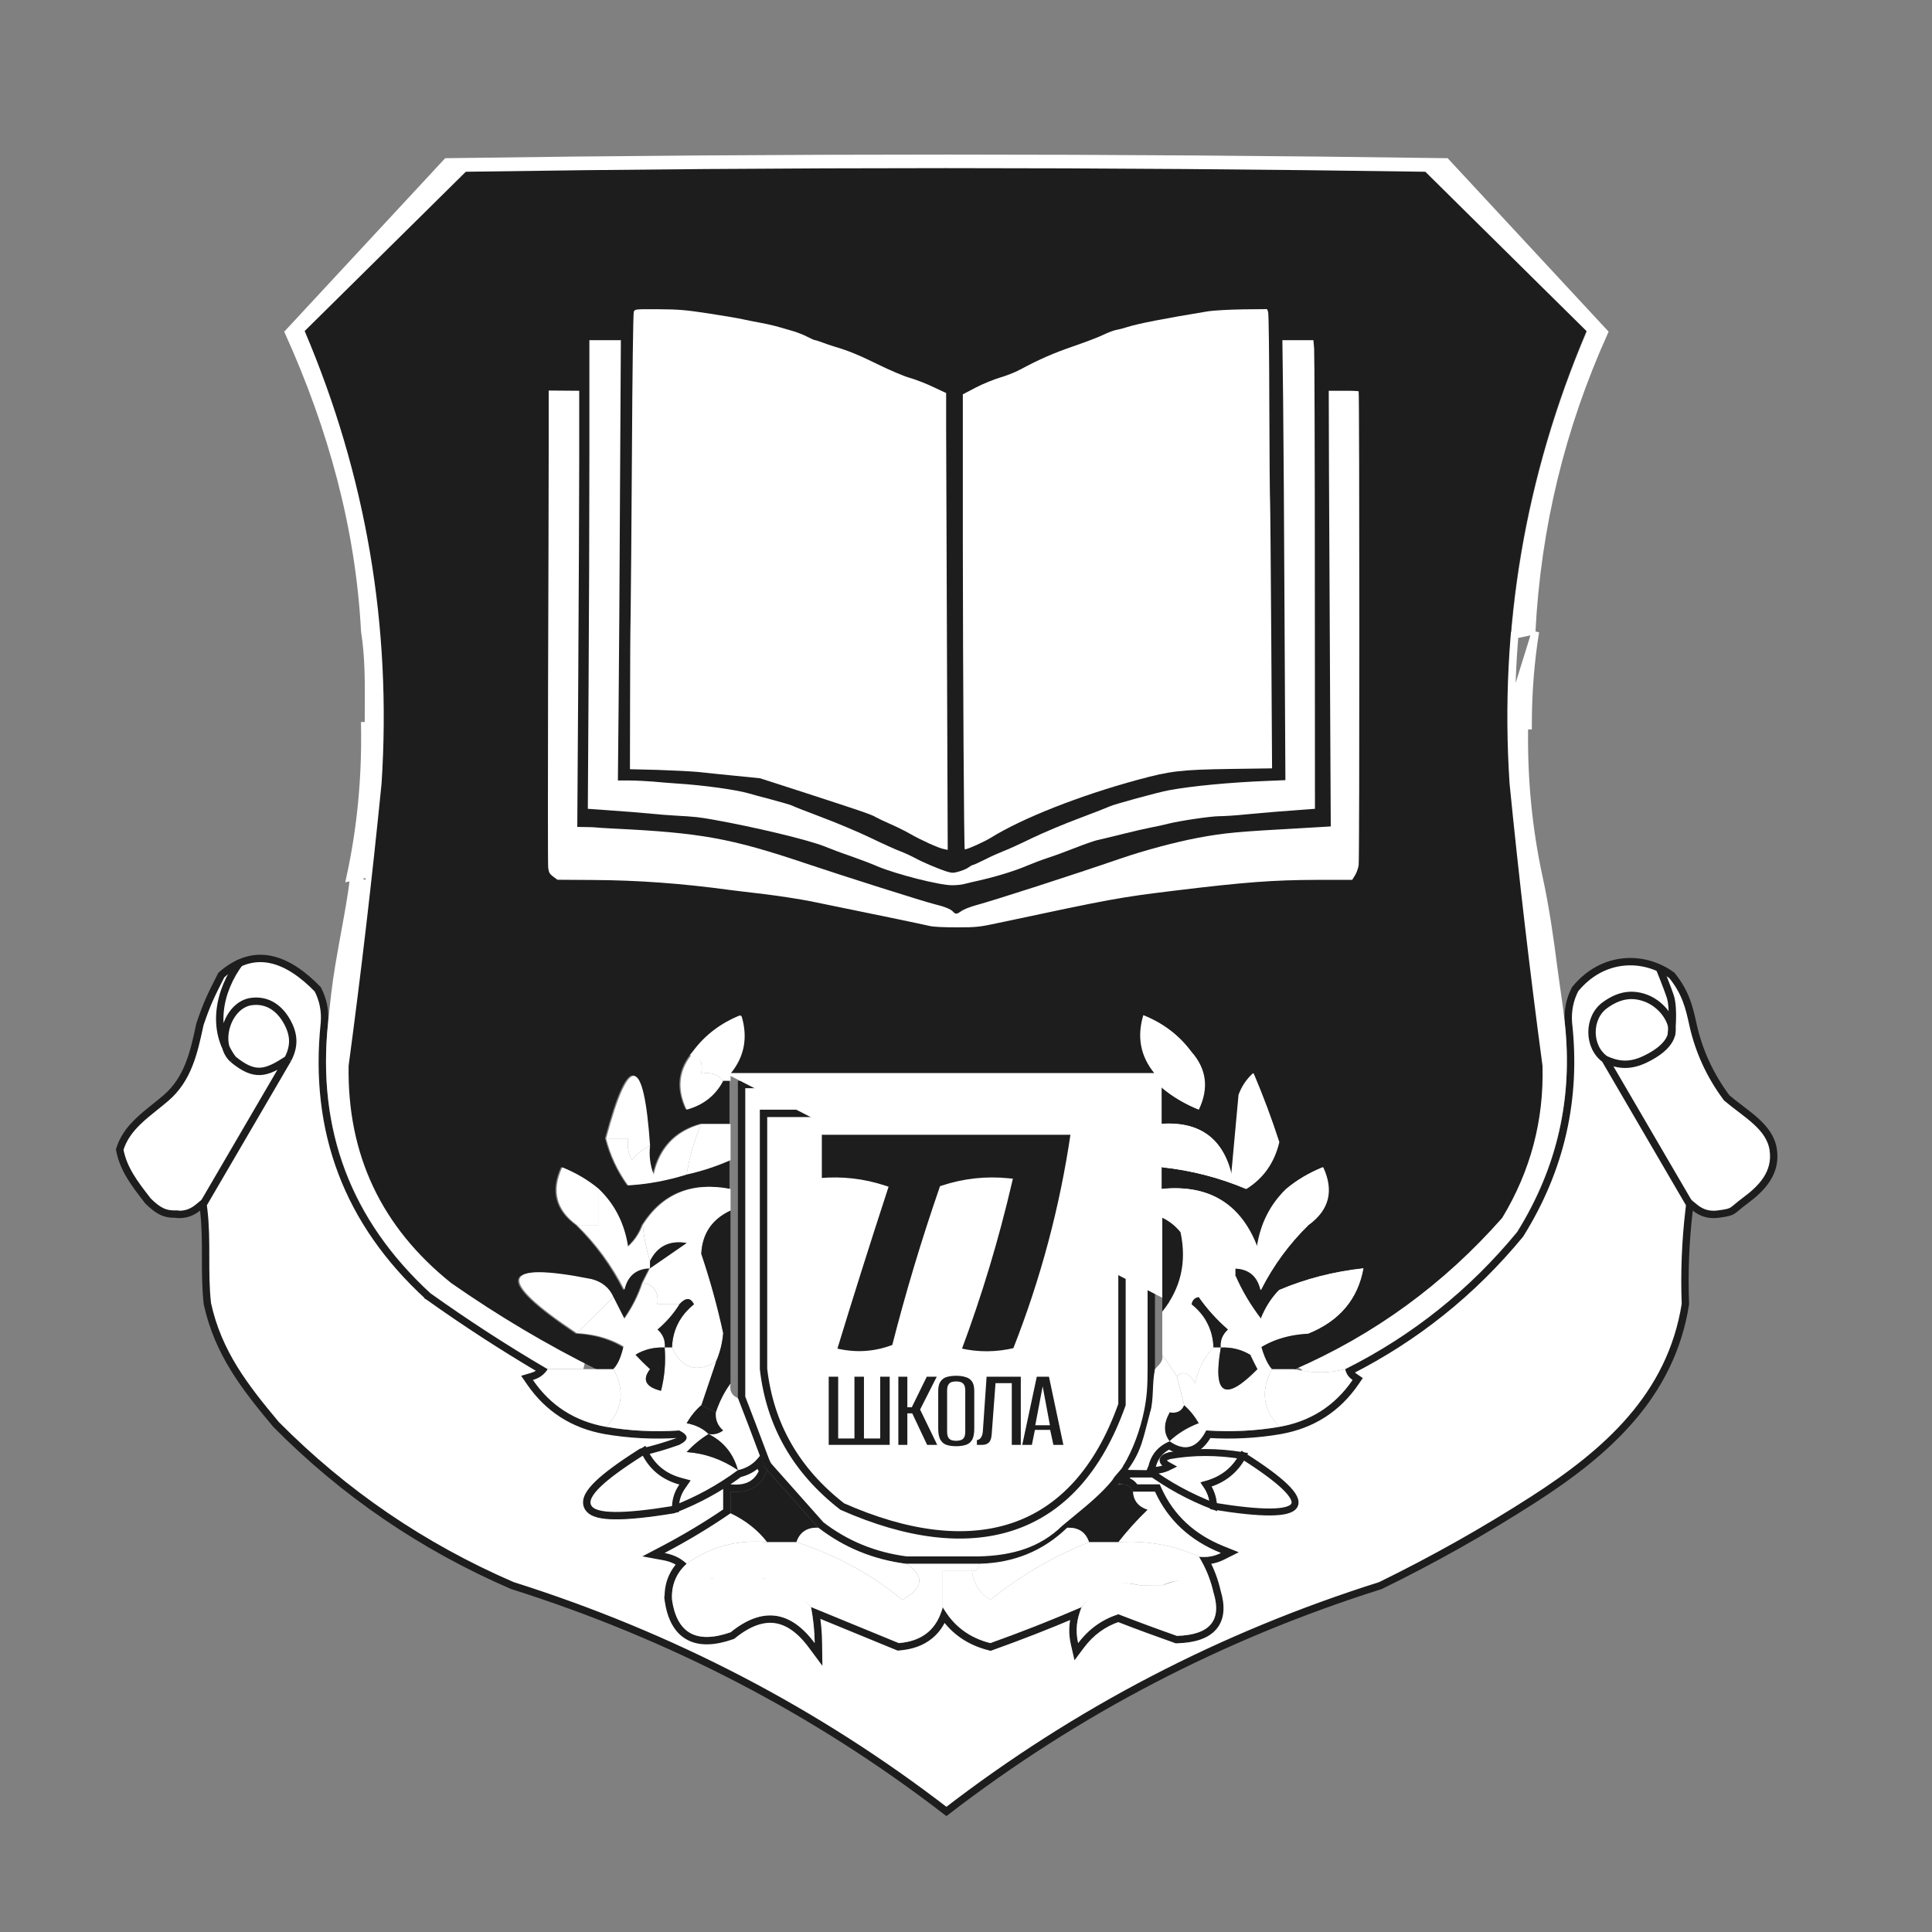 <svg width="50" height="50" viewBox="0 0 50 50" fill="none" xmlns="http://www.w3.org/2000/svg">
<rect x="0" y="0" width="50" height="50" fill="#808080" stroke="none"/>
<path d="M11.088 33.553C12.05 34.238 13.033 34.875 14.034 35.464C13.97 35.535 13.882 35.588 13.767 35.623L13.641 35.66L13.715 35.768C14.186 36.456 14.84 36.874 15.671 37.021L15.671 37.021C16.288 37.127 16.918 37.159 17.561 37.117C17.607 37.141 17.638 37.163 17.656 37.181C17.671 37.196 17.674 37.204 17.675 37.207C17.674 37.209 17.671 37.217 17.656 37.232C17.636 37.252 17.6 37.277 17.544 37.305C17.236 37.416 16.925 37.508 16.613 37.58L16.597 37.583L16.583 37.592C16.075 37.914 15.703 38.186 15.474 38.408C15.36 38.519 15.275 38.622 15.228 38.717C15.181 38.813 15.165 38.917 15.219 39.01C15.27 39.097 15.367 39.148 15.478 39.178C15.592 39.209 15.74 39.224 15.918 39.225C16.275 39.228 16.772 39.177 17.407 39.073L17.417 39.072L17.426 39.068C18.045 38.83 18.615 38.519 19.137 38.135C19.337 38.088 19.506 37.994 19.64 37.853C19.644 37.863 19.648 37.873 19.652 37.883C19.658 37.899 19.664 37.915 19.671 37.93C19.689 37.977 19.71 38.021 19.744 38.065C19.674 38.23 19.577 38.345 19.455 38.417C19.319 38.497 19.142 38.532 18.916 38.511L18.811 38.501V38.606V38.607V38.608V38.609V38.61V38.611V38.612V38.613V38.614V38.615V38.617V38.618V38.619V38.62V38.621V38.622V38.623V38.624V38.625V38.626V38.627V38.629V38.63V38.631V38.632V38.633V38.634V38.635V38.636V38.637V38.639V38.639V38.641V38.642V38.643V38.644V38.645V38.646V38.647V38.648V38.649V38.651V38.652V38.653V38.654V38.655V38.656V38.657V38.658V38.659V38.66V38.661V38.663V38.664V38.665V38.666V38.667V38.668V38.669V38.67V38.671V38.672V38.673V38.675V38.676V38.677V38.678V38.679V38.68V38.681V38.682V38.683V38.684V38.685V38.687V38.688V38.689V38.69V38.691V38.692V38.693V38.694V38.695V38.696V38.697V38.699V38.7V38.701V38.702V38.703V38.704V38.705V38.706V38.707V38.708V38.709V38.711V38.712V38.713V38.714V38.715V38.716V38.717V38.718V38.719V38.72V38.721V38.723V38.724V38.725V38.726V38.727V38.728V38.729V38.73V38.731V38.733V38.733V38.735V38.736V38.737V38.738V38.739V38.74V38.741V38.742V38.743V38.745V38.746V38.747V38.748V38.749V38.75V38.751V38.752V38.753V38.754V38.755V38.757V38.758V38.759V38.76V38.761V38.762V38.763V38.764V38.765V38.766V38.767V38.769V38.77V38.771V38.772V38.773V38.774V38.775V38.776V38.777V38.778V38.779V38.781V38.782V38.783V38.784V38.785V38.786V38.787V38.788V38.789V38.79V38.791V38.793V38.794V38.795V38.796V38.797V38.798V38.799V38.8V38.801V38.802V38.803V38.805V38.806V38.807V38.808V38.809V38.81V38.811V38.812V38.813V38.814V38.816V38.817V38.818V38.819V38.82V38.821V38.822V38.823V38.824V38.825V38.827V38.828V38.829V38.83V38.831V38.832V38.833V38.834V38.835V38.836V38.837V38.839V38.84V38.841V38.842V38.843V38.844V38.845V38.846V38.847V38.848V38.849V38.85V38.852V38.853V38.854V38.855V38.856V38.857V38.858V38.859V38.86V38.861V38.862V38.864V38.865V38.866V38.867V38.868V38.869V38.87V38.871V38.872V38.873V38.875V38.876V38.877V38.878V38.879V38.88V38.881V38.882V38.883V38.884V38.886V38.887V38.888V38.889V38.89V38.891V38.892V38.893V38.894V38.895V38.896V38.898V38.899V38.9V38.901V38.902V38.903V38.904V38.905V38.906V38.907V38.908V38.91V38.911V38.912V38.913V38.914V38.915V38.916V38.917V38.918V38.919V38.92V38.922V38.923V38.924V38.925V38.926V38.927V38.928V38.929V38.93V38.931V38.932V38.934V38.935V38.936V38.937V38.938V38.939V38.94V38.941V38.942V38.943V38.944V38.946V38.947V38.948V38.949V38.95V38.951V38.952V38.953V38.954V38.955V38.956V38.958V38.959V38.96V38.961V38.962V38.963V38.964V38.965V38.966V38.968V38.969V38.97V38.971V38.972V38.973V38.974V38.975V38.976V38.977V38.978V38.98V38.981V38.982V38.983V38.984V38.985V38.986V38.987V38.988V38.989V38.99V38.992V38.993V38.994V38.995V38.996V38.997V38.998V38.999V39V39.001V39.002V39.004V39.005V39.006V39.007V39.008V39.009V39.01V39.011V39.012V39.013V39.014V39.016V39.017V39.018V39.019V39.02V39.021V39.022V39.023V39.024V39.025V39.026V39.028V39.029V39.03V39.031V39.032V39.033V39.034V39.035V39.036V39.037V39.038V39.04V39.041V39.042V39.043V39.044V39.045V39.046V39.047V39.048V39.049V39.05V39.052V39.053V39.054V39.055V39.056V39.057V39.058V39.059V39.06V39.062V39.063V39.064V39.065V39.066V39.067V39.068V39.069V39.07V39.071V39.072V39.074V39.075V39.076V39.077V39.078V39.079V39.08V39.081V39.082V39.083V39.084V39.086V39.087V39.088V39.089V39.09V39.091V39.092V39.093V39.094V39.095V39.096V39.097V39.099V39.1V39.101V39.102V39.103V39.104V39.105V39.106V39.107V39.108V39.11V39.111V39.112V39.113V39.114V39.115C18.29 39.471 17.739 39.801 17.158 40.107L16.914 40.235L17.185 40.285C17.365 40.319 17.512 40.382 17.63 40.474C17.388 40.728 17.276 41.042 17.297 41.409L17.296 41.409L17.297 41.418C17.363 41.865 17.53 42.188 17.82 42.348C18.108 42.508 18.487 42.491 18.938 42.334L18.954 42.328L18.967 42.318C19.366 41.995 19.728 41.868 20.055 41.91C20.383 41.953 20.701 42.166 21.008 42.58L21.184 42.817L21.18 42.522C21.177 42.27 21.155 42.011 21.113 41.744C21.815 42.032 22.519 42.321 23.226 42.612L23.247 42.62L23.27 42.618C23.59 42.592 23.857 42.497 24.064 42.326C24.224 42.196 24.344 42.024 24.426 41.815C24.707 42.221 25.102 42.489 25.606 42.616L25.634 42.623L25.662 42.613C26.395 42.351 27.118 42.069 27.83 41.766C27.756 42.021 27.748 42.281 27.809 42.545L27.855 42.745L27.978 42.581C28.232 42.242 28.553 42.008 28.941 41.878C29.441 42.072 29.937 42.254 30.427 42.427L30.443 42.433L30.461 42.432C30.895 42.42 31.222 42.318 31.407 42.1C31.595 41.878 31.611 41.565 31.498 41.193C31.434 40.91 31.334 40.642 31.198 40.39C31.35 40.385 31.497 40.347 31.637 40.277L31.827 40.182L31.63 40.103C30.852 39.789 30.303 39.277 29.977 38.566L29.952 38.51H29.89H29.889H29.888H29.887H29.886H29.885H29.884H29.883H29.881H29.88H29.879H29.878H29.877H29.876H29.875H29.874H29.873H29.871H29.87H29.869H29.868H29.867H29.866H29.865H29.864H29.863H29.861H29.86H29.859H29.858H29.857H29.856H29.855H29.854H29.853H29.852H29.85H29.849H29.848H29.847H29.846H29.845H29.844H29.843H29.841H29.84H29.839H29.838H29.837H29.836H29.835H29.834H29.833H29.831H29.83H29.829H29.828H29.827H29.826H29.825H29.824H29.823H29.822H29.82H29.819H29.818H29.817H29.816H29.815H29.814H29.813H29.811H29.81H29.809H29.808H29.807H29.806H29.805H29.804H29.803H29.802H29.8H29.799H29.798H29.797H29.796H29.795H29.794H29.793H29.792H29.79H29.789H29.788H29.787H29.786H29.785H29.784H29.783H29.782H29.78H29.779H29.778H29.777H29.776H29.775H29.774H29.773H29.772H29.77H29.769H29.768H29.767H29.766H29.765H29.764H29.763H29.762H29.761H29.759H29.758H29.757H29.756H29.755H29.754H29.753H29.752H29.75H29.749H29.748H29.747H29.746H29.745H29.744H29.743H29.742H29.741H29.739H29.738H29.737H29.736H29.735H29.734H29.733H29.732H29.73H29.729H29.728H29.727H29.726H29.725H29.724H29.723H29.722H29.721H29.719H29.718H29.717H29.716H29.715H29.714H29.713H29.712H29.711H29.709H29.708H29.707H29.706H29.705H29.704H29.703H29.702H29.701H29.7H29.698H29.697H29.696H29.695H29.694H29.693H29.692H29.691H29.689H29.688H29.687H29.686H29.685H29.684H29.683H29.682H29.681H29.68H29.678H29.677H29.676H29.675H29.674H29.673H29.672H29.671H29.669H29.668H29.667H29.666H29.665H29.664H29.663H29.662H29.661H29.66H29.658H29.657H29.656H29.655H29.654H29.653H29.652H29.651H29.649H29.648H29.647H29.646H29.645H29.644H29.643H29.642H29.641H29.64H29.638H29.637H29.636H29.635H29.634H29.633H29.632H29.631H29.63H29.628H29.627H29.626H29.625H29.624H29.623H29.622H29.621H29.62H29.619H29.617H29.616H29.615H29.614H29.613H29.612H29.611H29.61H29.608H29.607H29.606H29.605H29.604H29.603H29.602H29.601H29.6H29.599H29.597H29.596H29.595H29.594H29.593H29.592H29.591H29.59H29.588H29.587H29.586H29.585H29.584H29.583H29.582H29.581H29.58H29.578H29.577H29.576H29.575H29.574H29.573H29.572H29.571H29.57H29.569H29.567H29.566H29.565H29.564H29.563H29.562H29.561H29.56H29.558H29.557H29.556H29.555H29.554H29.553H29.552H29.551H29.55H29.549H29.547H29.546H29.545H29.544H29.543H29.542H29.541H29.54H29.539H29.538H29.536H29.535H29.534H29.533H29.532H29.531H29.53H29.529H29.527H29.526H29.525H29.524H29.523H29.522H29.521H29.52H29.519H29.517H29.516H29.515H29.514H29.513H29.512H29.511H29.51H29.509H29.508H29.506H29.505H29.504H29.503H29.502H29.501H29.5H29.499H29.497H29.496H29.495H29.494H29.493H29.492H29.491H29.49H29.489H29.488H29.486H29.485H29.484H29.483H29.482H29.481H29.48H29.479H29.477H29.476H29.475H29.474H29.473H29.472H29.471H29.47H29.469H29.468H29.466H29.465H29.464H29.463H29.462H29.461H29.46H29.459H29.458H29.456H29.455H29.454H29.453H29.452H29.451H29.45H29.449H29.448H29.447H29.445H29.444H29.443H29.442H29.441H29.44H29.439H29.438H29.436H29.435H29.434H29.433H29.432H29.431H29.43H29.429H29.428H29.427H29.425H29.424H29.423H29.422H29.421H29.42H29.419H29.418H29.416H29.415H29.414H29.413H29.412H29.411H29.41H29.409H29.408H29.407H29.405H29.404H29.403H29.402H29.401H29.4H29.399H29.398H29.396H29.395H29.394H29.393H29.392H29.391H29.39H29.389H29.388H29.387H29.385H29.384H29.383H29.382H29.382C29.343 38.443 29.29 38.39 29.221 38.356C29.184 38.337 29.143 38.326 29.101 38.32L29.192 38.142H29.192H29.193H29.194H29.195H29.196H29.197H29.198H29.199H29.201H29.202H29.203H29.204H29.205H29.206H29.207H29.208H29.209H29.21H29.212H29.213H29.214H29.215H29.216H29.217H29.218H29.219H29.221H29.222H29.223H29.224H29.225H29.226H29.227H29.228H29.229H29.23H29.232H29.233H29.234H29.235H29.236H29.237H29.238H29.239H29.241H29.242H29.243H29.244H29.245H29.246H29.247H29.248H29.249H29.25H29.252H29.253H29.254H29.255H29.256H29.257H29.258H29.259H29.26H29.262H29.263H29.264H29.265H29.266H29.267H29.268H29.269H29.27H29.271H29.273H29.274H29.275H29.276H29.277H29.278H29.279H29.28H29.282H29.283H29.284H29.285H29.286H29.287H29.288H29.289H29.29H29.291H29.293H29.294H29.295H29.296H29.297H29.298H29.299H29.3H29.302H29.303H29.304H29.305H29.306H29.307H29.308H29.309H29.31H29.311H29.313H29.314H29.315H29.316H29.317H29.318H29.319H29.32H29.322H29.323H29.324H29.325H29.326H29.327H29.328H29.329H29.33H29.331H29.333H29.334H29.335H29.336H29.337H29.338H29.339H29.34H29.341H29.343H29.344H29.345H29.346H29.347H29.348H29.349H29.35H29.351H29.352H29.354H29.355H29.356H29.357H29.358H29.359H29.36H29.361H29.363H29.364H29.365H29.366H29.367H29.368H29.369H29.37H29.371H29.372H29.374H29.375H29.376H29.377H29.378H29.379H29.38H29.381H29.383H29.384H29.385H29.386H29.387H29.388H29.389H29.39H29.391H29.392H29.394H29.395H29.396H29.397H29.398H29.399H29.4H29.401H29.402H29.404H29.405H29.406H29.407H29.408H29.409H29.41H29.411H29.412H29.414H29.415H29.416H29.417H29.418H29.419H29.42H29.421H29.422H29.424H29.425H29.426H29.427H29.428H29.429H29.43H29.431H29.432H29.433H29.435H29.436H29.437H29.438H29.439H29.44H29.441H29.442H29.444H29.445H29.446H29.447H29.448H29.449H29.45H29.451H29.452H29.453H29.455H29.456H29.457H29.458H29.459H29.46H29.461H29.462H29.463H29.465H29.466H29.467H29.468H29.469H29.47H29.471H29.472H29.474H29.475H29.476H29.477H29.478H29.479H29.48H29.481H29.482H29.483H29.485H29.486H29.487H29.488H29.489H29.49H29.491H29.492H29.493H29.495H29.496H29.497H29.498H29.499H29.5H29.501H29.502H29.503H29.505H29.506H29.507H29.508H29.509H29.51H29.511H29.512H29.513H29.515H29.516H29.517H29.518H29.519H29.52H29.521H29.522H29.523H29.524H29.526H29.527H29.528H29.529H29.53H29.531H29.532H29.533H29.535H29.536H29.537H29.538H29.539H29.54H29.541H29.542H29.543H29.544H29.546H29.547H29.548H29.549H29.55H29.551H29.552H29.553H29.555H29.556H29.557H29.558H29.559H29.56H29.561H29.562H29.563H29.564H29.566H29.567H29.568H29.569H29.57H29.571H29.572H29.573H29.574H29.576H29.577H29.578H29.579H29.58H29.581H29.582H29.583H29.584H29.585H29.587H29.588H29.589H29.59H29.591H29.592H29.593H29.594H29.596H29.597H29.598H29.599H29.6H29.601H29.602H29.603H29.604H29.605H29.607H29.608H29.609H29.61H29.611H29.612H29.613H29.614H29.616H29.617H29.618H29.619H29.62H29.621H29.622H29.623H29.624H29.625H29.627H29.628H29.629H29.63H29.631H29.632H29.633H29.634H29.636H29.637H29.638H29.639H29.64H29.641H29.642H29.643H29.644H29.645H29.647H29.648H29.649H29.65H29.651H29.652H29.653H29.654H29.655H29.657H29.658H29.659H29.66H29.661H29.662H29.663H29.664H29.665H29.666H29.668H29.669H29.67H29.671H29.672H29.673H29.674H29.675H29.677H29.678H29.679H29.68H29.681H29.682H29.683H29.684H29.685H29.686H29.688H29.689H29.69H29.691H29.692H29.693H29.694H29.695H29.697H29.698H29.699H29.7H29.701H29.784L29.796 38.059C29.84 37.749 29.993 37.535 30.26 37.408C30.455 37.532 30.648 37.581 30.83 37.528C31.009 37.475 31.154 37.33 31.271 37.119C31.903 37.157 32.521 37.125 33.126 37.021L33.126 37.021C33.958 36.874 34.612 36.456 35.082 35.768L35.136 35.689L35.057 35.635C34.994 35.592 34.952 35.542 34.928 35.484C36.64 34.617 38.111 33.439 39.338 31.951L39.338 31.951L39.345 31.941C40.394 30.26 40.809 28.436 40.59 26.471C40.567 26.158 40.625 25.869 40.764 25.6C41.483 24.722 42.551 24.72 43.269 25.244C43.626 25.688 43.717 26.073 43.81 26.5C43.961 27.191 44.251 27.825 44.679 28.402L44.685 28.411L44.694 28.418C44.802 28.511 44.919 28.599 45.033 28.686C45.049 28.699 45.065 28.711 45.081 28.723C45.211 28.822 45.338 28.921 45.452 29.026C45.68 29.235 45.849 29.463 45.892 29.758C45.978 30.354 45.597 30.753 45.172 31.067C45.075 31.139 45.008 31.195 44.956 31.238C44.903 31.283 44.87 31.31 44.836 31.331C44.773 31.37 44.697 31.392 44.46 31.422C44.235 31.451 44.04 31.395 43.869 31.256L43.734 31.146L43.714 31.319C43.619 32.127 43.587 32.937 43.618 33.75C43.243 36.127 41.572 37.593 39.686 38.805C38.414 39.623 37.094 40.366 35.725 41.035C31.61 42.334 27.866 44.282 24.493 46.88C21.12 44.282 17.375 42.334 13.259 41.034C10.941 40.032 8.903 38.641 7.142 36.862C6.342 35.905 5.646 35.017 5.367 33.74C5.321 33.328 5.321 32.93 5.321 32.53V32.527C5.321 32.129 5.321 31.727 5.273 31.319L5.252 31.146L5.117 31.256C4.947 31.395 4.752 31.451 4.527 31.422L4.527 31.421H4.515C4.385 31.421 4.281 31.4 4.178 31.349C4.075 31.298 3.966 31.215 3.829 31.08C3.818 31.066 3.807 31.052 3.797 31.038C3.487 30.637 3.189 30.252 3.098 29.75C3.188 29.456 3.36 29.229 3.572 29.024C3.71 28.89 3.858 28.771 4.011 28.649C4.104 28.575 4.198 28.499 4.293 28.418C4.867 27.928 5.019 27.226 5.159 26.579C5.165 26.554 5.17 26.53 5.175 26.506C5.36 25.962 5.452 25.778 5.728 25.234C6.177 24.841 6.609 24.746 7.018 24.835C7.434 24.925 7.84 25.208 8.224 25.604C8.362 25.871 8.42 26.16 8.396 26.471C8.101 29.275 8.996 31.636 11.078 33.546L11.078 33.547L11.088 33.553Z" fill="white" stroke="#1E1D1D" stroke-width="0.191"/>
<path d="M29.146 37.996L29.145 37.996L29.142 38.002C29.117 38.051 29.072 38.104 29.014 38.169L29.009 38.174C28.96 38.229 28.901 38.296 28.863 38.366C28.574 38.72 28.213 39.016 27.855 39.31C27.755 39.393 27.654 39.475 27.556 39.558L27.556 39.558L27.551 39.562C26.956 40.138 26.225 40.352 25.344 40.375H25.342H25.338H25.334H25.331H25.327H25.323H25.32H25.316H25.312H25.308H25.305H25.301H25.297H25.294H25.29H25.286H25.282H25.279H25.275H25.271H25.268H25.264H25.26H25.257H25.253H25.249H25.245H25.242H25.238H25.234H25.231H25.227H25.223H25.22H25.216H25.212H25.209H25.205H25.201H25.197H25.194H25.19H25.186H25.183H25.179H25.175H25.172H25.168H25.164H25.16H25.157H25.153H25.149H25.146H25.142H25.138H25.134H25.131H25.127H25.123H25.12H25.116H25.112H25.109H25.105H25.101H25.098H25.094H25.09H25.087H25.083H25.079H25.075H25.072H25.068H25.064H25.061H25.057H25.053H25.049H25.046H25.042H25.038H25.035H25.031H25.027H25.024H25.02H25.016H25.012H25.009H25.005H25.001H24.998H24.994H24.99H24.987H24.983H24.979H24.976H24.972H24.968H24.964H24.961H24.957H24.953H24.95H24.946H24.942H24.939H24.935H24.931H24.927H24.924H24.92H24.916H24.913H24.909H24.905H24.901H24.898H24.894H24.89H24.887H24.883H24.879H24.876H24.872H24.868H24.864H24.861H24.857H24.854H24.85H24.846H24.842H24.839H24.835H24.831H24.828H24.824H24.82H24.817H24.813H24.809H24.805H24.802H24.798H24.794H24.791H24.787H24.783H24.779H24.776H24.772H24.768H24.765H24.761H24.757H24.754H24.75H24.746H24.742H24.739H24.735H24.731H24.728H24.724H24.72H24.717H24.713H24.709H24.706H24.702H24.698H24.694H24.691H24.687H24.683H24.68H24.676H24.672H24.669H24.665H24.661H24.657H24.654H24.65H24.646H24.643H24.639H24.635H24.631H24.628H24.624H24.62H24.617H24.613H24.609H24.606H24.602H24.598H24.595H24.591H24.587H24.583H24.58H24.576H24.572H24.569H24.565H24.561H24.558H24.554H24.55H24.547H24.543H24.539H24.535H24.532H24.528H24.524H24.521H24.517H24.513H24.509H24.506H24.502H24.498H24.495H24.491H24.487H24.484H24.48H24.476H24.473H24.469H24.465H24.461H24.458H24.454H24.45H24.447H24.443H24.439H24.436H24.432H24.428H24.424H24.421H24.417H24.413H24.41H24.406H24.402H24.398H24.395H24.391H24.387H24.384H24.38H24.376H24.373H24.369H24.365H24.361H24.358H24.354H24.35H24.347H24.343H24.339H24.336H24.332H24.328H24.325H24.321H24.317H24.313H24.31H24.306H24.302H24.299H24.295H24.291H24.288H24.284H24.28H24.276H24.273H24.269H24.265H24.262H24.258H24.254H24.251H24.247H24.243H24.239H24.236H24.232H24.228H24.225H24.221H24.217H24.214H24.21H24.206H24.203H24.199H24.195H24.191H24.188H24.184H24.18H24.177H24.173H24.169H24.166H24.162H24.158H24.154H24.151H24.147H24.143H24.14H24.136H24.132H24.128H24.125H24.121H24.117H24.114H24.11H24.106H24.103H24.099H24.095H24.091H24.088H24.084H24.08H24.077H24.073H24.069H24.066H24.062H24.058H24.055H24.051H24.047H24.043H24.04H24.036H24.032H24.029H24.025H24.021H24.017H24.014H24.01H24.006H24.003H23.999H23.995H23.992H23.988H23.984H23.98H23.977H23.973H23.97H23.966H23.962H23.958H23.955H23.951H23.947H23.944H23.94H23.936H23.933H23.929H23.925H23.921H23.918H23.914H23.91H23.907H23.903H23.899H23.895H23.892H23.888H23.884H23.881H23.877H23.873H23.87H23.866H23.862H23.858H23.855H23.851H23.847H23.844H23.84H23.836H23.833H23.829H23.825H23.822H23.818H23.814H23.81H23.807H23.803H23.799H23.796H23.792H23.788H23.785H23.781H23.777H23.773H23.77H23.766H23.762H23.759H23.755H23.751H23.747H23.744H23.74H23.736H23.733H23.729H23.725H23.722H23.718H23.714H23.71H23.707H23.703H23.7H23.696H23.692H23.688H23.685H23.681H23.677H23.674H23.67H23.666H23.663H23.659H23.655H23.651H23.648H23.644H23.64H23.637H23.633H23.629H23.625H23.622H23.618H23.614H23.611H23.607H23.603H23.6H23.596H23.592H23.588H23.585H23.581H23.577H23.574H23.57H23.566H23.563H23.559H23.555H23.552H23.548H23.544H23.54H23.537H23.533H23.529H23.526H23.522H23.518H23.515H23.511H23.507H23.503H23.5H23.496H23.492H23.489H23.485H23.481H23.478H23.474H23.47H23.466H23.463H23.459H23.458C22.627 40.267 21.89 39.965 21.245 39.468C20.799 38.968 20.36 38.473 19.925 37.982C19.886 37.938 19.869 37.915 19.849 37.876C19.827 37.832 19.802 37.768 19.754 37.639C19.564 37.131 19.377 36.639 19.192 36.162V36.148V36.132V36.116V36.1V36.084V36.068V36.052V36.036V36.02V36.004V35.988V35.972V35.956V35.94V35.923V35.907V35.892V35.875V35.859V35.843V35.827V35.811V35.795V35.779V35.763V35.747V35.731V35.715V35.699V35.683V35.667V35.651V35.635V35.619V35.603V35.587V35.571V35.555V35.539V35.523V35.507V35.491V35.475V35.459V35.443V35.426V35.41V35.395V35.378V35.362V35.346V35.33V35.314V35.298V35.282V35.266V35.25V35.234V35.218V35.202V35.186V35.17V35.154V35.138V35.122V35.106V35.09V35.074V35.058V35.042V35.026V35.01V34.994V34.978V34.962V34.946V34.93V34.913V34.898V34.882V34.865V34.849V34.833V34.817V34.801V34.785V34.769V34.753V34.737V34.721V34.705V34.689V34.673V34.657V34.641V34.625V34.609V34.593V34.577V34.561V34.545V34.529V34.513V34.497V34.481V34.465V34.449V34.433V34.417V34.401V34.385V34.368V34.352V34.336V34.32V34.304V34.288V34.272V34.256V34.24V34.224V34.208V34.192V34.176V34.16V34.144V34.128V34.112V34.096V34.08V34.064V34.048V34.032V34.016V34V33.984V33.968V33.952V33.936V33.92V33.904V33.888V33.871V33.855V33.839V33.823V33.807V33.791V33.775V33.759V33.743V33.727V33.711V33.695V33.679V33.663V33.647V33.631V33.615V33.599V33.583V33.567V33.551V33.535V33.519V33.503V33.487V33.471V33.455V33.439V33.423V33.407V33.391V33.374V33.358V33.343V33.326V33.31V33.294V33.278V33.262V33.246V33.23V33.214V33.198V33.182V33.166V33.15V33.134V33.118V33.102V33.086V33.07V33.054V33.038V33.022V33.006V32.99V32.974V32.958V32.942V32.926V32.91V32.894V32.877V32.861V32.846V32.829V32.813V32.797V32.781V32.765V32.749V32.733V32.717V32.701V32.685V32.669V32.653V32.637V32.621V32.605V32.589V32.573V32.557V32.541V32.525V32.509V32.493V32.477V32.461V32.445V32.429V32.413V32.397V32.381V32.364V32.349V32.333V32.316V32.3V32.284V32.268V32.252V32.236V32.22V32.204V32.188V32.172V32.156V32.14V32.124V32.108V32.092V32.076V32.06V32.044V32.028V32.012V31.996V31.98V31.964V31.948V31.932V31.916V31.9V31.884V31.868V31.852V31.835V31.82V31.803V31.787V31.771V31.755V31.739V31.723V31.707V31.691V31.675V31.659V31.643V31.627V31.611V31.595V31.579V31.563V31.547V31.531V31.515V31.499V31.483V31.467V31.451V31.435V31.419V31.403V31.387V31.371V31.355V31.338V31.323V31.306V31.29V31.274V31.258V31.242V31.226V31.21V31.194V31.178V31.162V31.146V31.13V31.114V31.098V31.082V31.066V31.05V31.034V31.018V31.002V30.986V30.97V30.954V30.938V30.922V30.906V30.89V30.874V30.858V30.842V30.826V30.809V30.794V30.777V30.761V30.745V30.729V30.713V30.697V30.681V30.665V30.649V30.633V30.617V30.601V30.585V30.569V30.553V30.537V30.521V30.505V30.489V30.473V30.457V30.441V30.425V30.409V30.393V30.377V30.361V30.345V30.329V30.312V30.297V30.28V30.264V30.248V30.232V30.216V30.2V30.184V30.168V30.152V30.136V30.12V30.104V30.088V30.072V30.056V30.04V30.024V30.008V29.992V29.976V29.96V29.944V29.928V29.912V29.896V29.88V29.864V29.848V29.832V29.816V29.799V29.784V29.767V29.751V29.735V29.719V29.703V29.687V29.671V29.655V29.639V29.623V29.607V29.591V29.575V29.559V29.543V29.527V29.511V29.495V29.479V29.463V29.447V29.431V29.415V29.399V29.383V29.367V29.351V29.335V29.319V29.303V29.287V29.27V29.255V29.238V29.222V29.206V29.19V29.174V29.158V29.142V29.126V29.11V29.094V29.078V29.062V29.046V29.03V29.014V28.998V28.982V28.966V28.95V28.934V28.918V28.902V28.886V28.87V28.854V28.838V28.822V28.806V28.79V28.773V28.758V28.741V28.725V28.709V28.693V28.677V28.661V28.645V28.629V28.613V28.597V28.581V28.565V28.549V28.533V28.517V28.501V28.485V28.469V28.453V28.437V28.421V28.405V28.389V28.373V28.357V28.341V28.325V28.309V28.293V28.276V28.261V28.244V28.228V28.212V28.196V28.18V28.164V28.148V28.132V28.116V28.1V28.084V28.068V28.067H19.202H19.223H19.244H19.265H19.286H19.307H19.328H19.349H19.37H19.391H19.412H19.433H19.455H19.476H19.497H19.518H19.539H19.56H19.581H19.602H19.623H19.644H19.665H19.686H19.708H19.729H19.75H19.771H19.792H19.813H19.834H19.855H19.876H19.897H19.918H19.939H19.961H19.982H20.003H20.024H20.045H20.066H20.087H20.108H20.129H20.15H20.171H20.192H20.213H20.235H20.256H20.277H20.298H20.319H20.34H20.361H20.382H20.403H20.424H20.445H20.466H20.488H20.509H20.53H20.551H20.572H20.593H20.614H20.635H20.656H20.677H20.698H20.72H20.741H20.762H20.783H20.804H20.825H20.846H20.867H20.888H20.909H20.93H20.951H20.973H20.994H21.015H21.036H21.057H21.078H21.099H21.12H21.141H21.162H21.183H21.204H21.226H21.247H21.268H21.289H21.31H21.331H21.352H21.373H21.394H21.415H21.436H21.457H21.479H21.5H21.521H21.542H21.563H21.584H21.605H21.626H21.647H21.668H21.689H21.71H21.731H21.753H21.774H21.795H21.816H21.837H21.858H21.879H21.9H21.921H21.942H21.963H21.984H22.006H22.027H22.048H22.069H22.09H22.111H22.132H22.153H22.174H22.195H22.216H22.237H22.259H22.28H22.301H22.322H22.343H22.364H22.385H22.406H22.427H22.448H22.469H22.49H22.512H22.533H22.554H22.575H22.596H22.617H22.638H22.659H22.68H22.701H22.722H22.743H22.765H22.785H22.807H22.828H22.849H22.87H22.891H22.912H22.933H22.954H22.975H22.996H23.017H23.038H23.06H23.081H23.102H23.123H23.144H23.165H23.186H23.207H23.228H23.249H23.27H23.291H23.313H23.334H23.355H23.376H23.397H23.418H23.439H23.46H23.481H23.502H23.523H23.544H23.566H23.587H23.608H23.629H23.65H23.671H23.692H23.713H23.734H23.755H23.776H23.797H23.819H23.84H23.861H23.882H23.903H23.924H23.945H23.966H23.987H24.008H24.029H24.05H24.072H24.093H24.114H24.135H24.156H24.177H24.198H24.219H24.24H24.261H24.282H24.303H24.325H24.346H24.367H24.388H24.409H24.43H24.451H24.472H24.493H24.514H24.535H24.556H24.578H24.599H24.62H24.641H24.662H24.683H24.704H24.725H24.746H24.767H24.788H24.809H24.831H24.852H24.873H24.894H24.915H24.936H24.957H24.978H24.999H25.02H25.041H25.062H25.084H25.105H25.126H25.147H25.168H25.189H25.21H25.231H25.252H25.273H25.294H25.315H25.337H25.358H25.379H25.4H25.421H25.442H25.463H25.484H25.505H25.526H25.547H25.568H25.59H25.61H25.632H25.653H25.674H25.695H25.716H25.737H25.758H25.779H25.8H25.821H25.842H25.863H25.885H25.906H25.927H25.948H25.969H25.99H26.011H26.032H26.053H26.074H26.095H26.116H26.138H26.159H26.18H26.201H26.222H26.243H26.264H26.285H26.306H26.327H26.348H26.369H26.391H26.412H26.433H26.454H26.475H26.496H26.517H26.538H26.559H26.58H26.601H26.622H26.644H26.665H26.686H26.707H26.728H26.749H26.77H26.791H26.812H26.833H26.854H26.875H26.896H26.918H26.939H26.96H26.981H27.002H27.023H27.044H27.065H27.086H27.107H27.128H27.149H27.171H27.192H27.213H27.234H27.255H27.276H27.297H27.318H27.339H27.36H27.381H27.402H27.424H27.445H27.466H27.487H27.508H27.529H27.55H27.571H27.592H27.613H27.634H27.655H27.677H27.698H27.719H27.74H27.761H27.782H27.803H27.824H27.845H27.866H27.887H27.909H27.93H27.951H27.972H27.993H28.014H28.035H28.056H28.077H28.098H28.119H28.14H28.162H28.183H28.204H28.225H28.246H28.267H28.288H28.309H28.33H28.351H28.372H28.393H28.414H28.436H28.457H28.478H28.499H28.52H28.541H28.562H28.583H28.604H28.625H28.646H28.667H28.689H28.71H28.731H28.752H28.773H28.794H28.815H28.836H28.857H28.878H28.899H28.92H28.942H28.963H28.984H29.005H29.026H29.047H29.068H29.089H29.11H29.131H29.152H29.173H29.195H29.216H29.237H29.258H29.279H29.3H29.321H29.342H29.363H29.384H29.405H29.426H29.448H29.468H29.49H29.511H29.532H29.553H29.574H29.595H29.616H29.637H29.658H29.679H29.7H29.721H29.743H29.764H29.785H29.795V28.074V28.088V28.103V28.118V28.132V28.147V28.161V28.176V28.191V28.205V28.22V28.234V28.249V28.263V28.278V28.293V28.307V28.322V28.336V28.351V28.365V28.38V28.395V28.409V28.424V28.438V28.453V28.467V28.482V28.497V28.511V28.526V28.54V28.555V28.569V28.584V28.599V28.613V28.628V28.642V28.657V28.672V28.686V28.701V28.715V28.73V28.744V28.759V28.773V28.788V28.803V28.817V28.832V28.846V28.861V28.875V28.89V28.905V28.919V28.934V28.948V28.963V28.977V28.992V29.007V29.021V29.036V29.05V29.065V29.079V29.094V29.109V29.123V29.138V29.152V29.167V29.182V29.196V29.211V29.225V29.24V29.254V29.269V29.284V29.298V29.313V29.327V29.342V29.356V29.371V29.386V29.4V29.415V29.429V29.444V29.459V29.473V29.488V29.502V29.517V29.531V29.546V29.561V29.575V29.59V29.604V29.619V29.633V29.648V29.663V29.677V29.692V29.706V29.721V29.735V29.75V29.765V29.779V29.794V29.808V29.823V29.837V29.852V29.866V29.881V29.896V29.91V29.925V29.939V29.954V29.969V29.983V29.998V30.012V30.027V30.041V30.056V30.071V30.085V30.1V30.114V30.129V30.143V30.158V30.173V30.187V30.202V30.216V30.231V30.245V30.26V30.275V30.289V30.304V30.318V30.333V30.348V30.362V30.377V30.391V30.406V30.42V30.435V30.45V30.464V30.479V30.493V30.508V30.522V30.537V30.552V30.566V30.581V30.595V30.61V30.624V30.639V30.654V30.668V30.683V30.697V30.712V30.726V30.741V30.756V30.77V30.785V30.799V30.814V30.828V30.843V30.858V30.872V30.887V30.901V30.916V30.93V30.945V30.96V30.974V30.989V31.003V31.018V31.032V31.047V31.062V31.076V31.091V31.105V31.12V31.134V31.149V31.164V31.178V31.193V31.207V31.222V31.236V31.251V31.266V31.28V31.295V31.309V31.324V31.338V31.353V31.368V31.382V31.397V31.411V31.426V31.441V31.455V31.47V31.484V31.499V31.513V31.528V31.543V31.557V31.572V31.586V31.601V31.615V31.63V31.645V31.659V31.674V31.688V31.703V31.718V31.732V31.747V31.761V31.776V31.79V31.805V31.82V31.834V31.849V31.863V31.878V31.892V31.907V31.922V31.936V31.951V31.965V31.98V31.994V32.009V32.023V32.038V32.053V32.067V32.082V32.096V32.111V32.126V32.14V32.155V32.169V32.184V32.198V32.213V32.228V32.242V32.257V32.271V32.286V32.3V32.315V32.33V32.344V32.359V32.373V32.388V32.402V32.417V32.432V32.446V32.461V32.475V32.49V32.505V32.519V32.534V32.548V32.563V32.577V32.592V32.606V32.621V32.636V32.65V32.665V32.679V32.694V32.709V32.723V32.738V32.752V32.767V32.781V32.796V32.81V32.825V32.84V32.854V32.869V32.883V32.898V32.913V32.927V32.942V32.956V32.971V32.985V33V33.015V33.029V33.044V33.058V33.073V33.087V33.102V33.117V33.131V33.146V33.16V33.175V33.19V33.204V33.219V33.233V33.248V33.262V33.277V33.291V33.306V33.321V33.335V33.35V33.364V33.379V33.394V33.408V33.423V33.437V33.452V33.466V33.481V33.495V33.51V33.525V33.539V33.554V33.568V33.583V33.597V33.612V33.627V33.641V33.656V33.67V33.685V33.7V33.714V33.729V33.743V33.758V33.772V33.787V33.802V33.816V33.831V33.845V33.86V33.874V33.889V33.904V33.918V33.933V33.947V33.962V33.977V33.991V34.006V34.02V34.035V34.049V34.064V34.078V34.093V34.108V34.122V34.137V34.151V34.166V34.181V34.195V34.21V34.224V34.239V34.253V34.268V34.282V34.297V34.312V34.326V34.341V34.355V34.37V34.385V34.399V34.414V34.428V34.443V34.457V34.472V34.486V34.501V34.516V34.53V34.545V34.559V34.574V34.589V34.603V34.618V34.632V34.647V34.661V34.676V34.691V34.705V34.72V34.734V34.749V34.763V34.778V34.793V34.807V34.822V34.836V34.851V34.865V34.88V34.895V34.909V34.924V34.938V34.953V34.968V34.982V34.997V35.011V35.026V35.04V35.055V35.069V35.084V35.099V35.113V35.128V35.142V35.157V35.172V35.186V35.201V35.215V35.23V35.244V35.259V35.273V35.288V35.303V35.317V35.332V35.346V35.361V35.376V35.39V35.405V35.419V35.434C29.795 35.897 29.776 36.17 29.702 36.534C29.609 36.992 29.423 37.541 29.146 37.996Z" fill="white" stroke="#1E1D1D" stroke-width="0.191"/>
<path d="M19.76 28.823V28.814H19.775H19.794H19.812H19.831H19.849H19.867H19.886H19.904H19.923H19.942H19.96H19.978H19.997H20.015H20.034H20.052H20.071H20.089H20.108H20.126H20.145H20.163H20.182H20.2H20.219H20.237H20.256H20.274H20.293H20.311H20.33H20.348H20.367H20.385H20.404H20.422H20.441H20.459H20.478H20.496H20.515H20.533H20.552H20.57H20.589H20.607H20.626H20.644H20.663H20.681H20.7H20.718H20.737H20.755H20.774H20.792H20.811H20.829H20.848H20.866H20.885H20.903H20.922H20.94H20.959H20.977H20.996H21.014H21.033H21.051H21.07H21.088H21.107H21.125H21.143H21.162H21.18H21.199H21.218H21.236H21.255H21.273H21.291H21.31H21.328H21.347H21.365H21.384H21.402H21.421H21.439H21.458H21.476H21.495H21.513H21.532H21.55H21.569H21.587H21.606H21.624H21.643H21.661H21.68H21.698H21.717H21.735H21.754H21.772H21.791H21.809H21.828H21.846H21.865H21.883H21.902H21.92H21.939H21.957H21.976H21.994H22.013H22.031H22.05H22.068H22.087H22.105H22.124H22.142H22.161H22.179H22.198H22.216H22.235H22.253H22.272H22.29H22.309H22.327H22.346H22.364H22.383H22.401H22.419H22.438H22.456H22.475H22.494H22.512H22.53H22.549H22.567H22.586H22.605H22.623H22.642H22.66H22.678H22.697H22.715H22.734H22.752H22.771H22.789H22.808H22.826H22.845H22.863H22.882H22.9H22.919H22.937H22.956H22.974H22.993H23.011H23.03H23.048H23.067H23.085H23.104H23.122H23.141H23.159H23.178H23.196H23.215H23.233H23.252H23.27H23.289H23.307H23.326H23.344H23.363H23.381H23.4H23.418H23.437H23.455H23.474H23.492H23.511H23.529H23.548H23.566H23.585H23.603H23.622H23.64H23.659H23.677H23.695H23.714H23.733H23.751H23.77H23.788H23.806H23.825H23.843H23.862H23.881H23.899H23.918H23.936H23.954H23.973H23.991H24.01H24.028H24.047H24.065H24.084H24.102H24.121H24.139H24.158H24.176H24.195H24.213H24.232H24.25H24.269H24.287H24.306H24.324H24.343H24.361H24.38H24.398H24.417H24.435H24.454H24.472H24.491H24.509H24.528H24.546H24.565H24.583H24.602H24.62H24.639H24.657H24.676H24.694H24.713H24.731H24.75H24.768H24.787H24.805H24.824H24.842H24.861H24.879H24.898H24.916H24.935H24.953H24.972H24.99H25.009H25.027H25.046H25.064H25.082H25.101H25.119H25.138H25.157H25.175H25.194H25.212H25.23H25.249H25.267H25.286H25.304H25.323H25.341H25.36H25.378H25.397H25.415H25.434H25.452H25.471H25.489H25.508H25.526H25.545H25.563H25.582H25.6H25.619H25.637H25.656H25.674H25.693H25.711H25.73H25.748H25.767H25.785H25.804H25.822H25.841H25.859H25.878H25.896H25.915H25.933H25.952H25.97H25.989H26.007H26.026H26.044H26.063H26.081H26.1H26.118H26.137H26.155H26.174H26.192H26.211H26.229H26.248H26.266H26.285H26.303H26.322H26.34H26.358H26.377H26.395H26.414H26.433H26.451H26.47H26.488H26.506H26.525H26.543H26.562H26.58H26.599H26.617H26.636H26.654H26.673H26.691H26.71H26.728H26.747H26.765H26.784H26.802H26.821H26.839H26.858H26.876H26.895H26.913H26.932H26.95H26.969H26.987H27.006H27.024H27.043H27.061H27.08H27.098H27.117H27.135H27.154H27.172H27.191H27.209H27.228H27.246H27.265H27.283H27.302H27.32H27.339H27.357H27.376H27.394H27.413H27.431H27.45H27.468H27.487H27.505H27.524H27.542H27.561H27.579H27.598H27.616H27.634H27.653H27.672H27.69H27.709H27.727H27.745H27.764H27.782H27.801H27.82H27.838H27.856H27.875H27.893H27.912H27.93H27.949H27.967H27.986H28.004H28.023H28.041H28.06H28.078H28.097H28.115H28.134H28.152H28.171H28.189H28.208H28.226H28.245H28.263H28.282H28.3H28.319H28.337H28.356H28.374H28.393H28.411H28.43H28.448H28.467H28.485H28.504H28.522H28.541H28.559H28.578H28.596H28.615H28.633H28.652H28.67H28.689H28.707H28.726H28.744H28.763H28.781H28.8H28.818H28.837H28.855H28.874H28.892H28.911H28.929H28.948H28.966H28.985H29.003H29.021H29.037V28.823V28.837V28.852V28.867V28.882V28.897V28.912V28.927V28.942V28.957V28.972V28.987V29.002V29.017V29.032V29.047V29.062V29.076V29.091V29.106V29.121V29.136V29.151V29.166V29.181V29.196V29.211V29.226V29.241V29.256V29.271V29.286V29.301V29.316V29.331V29.345V29.36V29.375V29.39V29.405V29.42V29.435V29.45V29.465V29.48V29.495V29.51V29.525V29.54V29.555V29.57V29.584V29.599V29.614V29.629V29.644V29.659V29.674V29.689V29.704V29.719V29.734V29.749V29.764V29.779V29.794V29.808V29.823V29.838V29.853V29.868V29.883V29.898V29.913V29.928V29.943V29.958V29.973V29.988V30.003V30.018V30.033V30.048V30.062V30.077V30.092V30.107V30.122V30.137V30.152V30.167V30.182V30.197V30.212V30.227V30.242V30.257V30.272V30.287V30.302V30.316V30.331V30.346V30.361V30.376V30.391V30.406V30.421V30.436V30.451V30.466V30.481V30.496V30.511V30.526V30.541V30.555V30.57V30.585V30.6V30.615V30.63V30.645V30.66V30.675V30.69V30.705V30.72V30.735V30.75V30.765V30.779V30.794V30.809V30.824V30.839V30.854V30.869V30.884V30.899V30.914V30.929V30.944V30.959V30.974V30.989V31.004V31.018V31.034V31.048V31.063V31.078V31.093V31.108V31.123V31.138V31.153V31.168V31.183V31.198V31.213V31.228V31.243V31.258V31.273V31.287V31.302V31.317V31.332V31.347V31.362V31.377V31.392V31.407V31.422V31.437V31.452V31.467V31.482V31.497V31.512V31.526V31.541V31.556V31.571V31.586V31.601V31.616V31.631V31.646V31.661V31.676V31.691V31.706V31.721V31.736V31.75V31.765V31.78V31.795V31.81V31.825V31.84V31.855V31.87V31.885V31.9V31.915V31.93V31.945V31.96V31.975V31.989V32.005V32.019V32.034V32.049V32.064V32.079V32.094V32.109V32.124V32.139V32.154V32.169V32.184V32.199V32.214V32.228V32.243V32.258V32.273V32.288V32.303V32.318V32.333V32.348V32.363V32.378V32.393V32.408V32.423V32.438V32.453V32.468V32.483V32.497V32.512V32.527V32.542V32.557V32.572V32.587V32.602V32.617V32.632V32.647V32.662V32.677V32.692V32.707V32.721V32.736V32.751V32.766V32.781V32.796V32.811V32.826V32.841V32.856V32.871V32.886V32.901V32.916V32.931V32.946V32.961V32.975V32.99V33.005V33.02V33.035V33.05V33.065V33.08V33.095V33.11V33.125V33.14V33.155V33.17V33.185V33.2V33.215V33.229V33.244V33.259V33.274V33.289V33.304V33.319V33.334V33.349V33.364V33.379V33.394V33.409V33.424V33.438V33.453V33.468V33.483V33.498V33.513V33.528V33.543V33.558V33.573V33.588V33.603V33.618V33.633V33.648V33.663V33.678V33.693V33.707V33.722V33.737V33.752V33.767V33.782V33.797V33.812V33.827V33.842V33.857V33.872V33.887V33.902V33.917V33.931V33.946V33.961V33.976V33.991V34.006V34.021V34.036V34.051V34.066V34.081V34.096V34.111V34.126V34.141V34.156V34.17V34.185V34.2V34.215V34.23V34.245V34.26V34.275V34.29V34.305V34.32V34.335V34.35V34.365V34.38V34.395V34.41V34.425V34.439V34.454V34.469V34.484V34.499V34.514V34.529V34.544V34.559V34.574V34.589V34.604V34.619V34.634V34.648V34.663V34.678V34.693V34.708V34.723V34.738V34.753V34.768V34.783V34.798V34.813V34.828V34.843V34.858V34.873V34.888V34.903V34.917V34.932V34.947V34.962V34.977V34.992V35.007V35.022V35.037V35.052V35.067V35.082V35.097V35.112V35.127V35.142V35.157V35.171V35.186V35.201V35.216V35.231V35.246V35.261V35.276V35.291V35.306V35.321V35.336V35.351V35.366V35.38V35.395V35.41V35.425V35.44V35.455V35.47V35.485V35.5V35.515V35.53V35.545V35.56V35.575V35.59V35.605V35.62V35.635V35.649V35.664V35.679V35.694V35.709V35.724V35.739V35.754V35.769V35.784V35.799V35.814V35.829V35.844V35.859V35.873V35.888V35.903V35.918V35.933V35.948V35.963V35.978V35.993V36.008V36.023V36.038V36.053V36.068V36.083V36.098V36.112V36.127V36.142V36.157V36.172V36.187V36.202V36.217V36.232V36.247V36.262V36.277V36.292V36.307V36.322V36.337V36.35C28.425 38.076 27.445 39.096 26.215 39.508C24.98 39.922 23.473 39.731 21.797 38.989C20.603 38.061 19.925 36.875 19.76 35.428V35.421V35.407V35.394V35.381V35.368V35.355V35.342V35.329V35.316V35.303V35.289V35.276V35.263V35.25V35.237V35.224V35.211V35.198V35.184V35.171V35.158V35.145V35.132V35.119V35.106V35.093V35.08V35.066V35.053V35.04V35.027V35.014V35.001V34.988V34.975V34.962V34.948V34.935V34.922V34.909V34.896V34.883V34.87V34.857V34.843V34.83V34.817V34.804V34.791V34.778V34.765V34.752V34.739V34.725V34.712V34.699V34.686V34.673V34.66V34.647V34.634V34.62V34.607V34.594V34.581V34.568V34.555V34.542V34.529V34.516V34.502V34.489V34.476V34.463V34.45V34.437V34.424V34.411V34.398V34.384V34.371V34.358V34.345V34.332V34.319V34.306V34.293V34.279V34.266V34.253V34.24V34.227V34.214V34.201V34.188V34.175V34.161V34.148V34.135V34.122V34.109V34.096V34.083V34.07V34.056V34.043V34.03V34.017V34.004V33.991V33.978V33.965V33.952V33.938V33.925V33.912V33.899V33.886V33.873V33.86V33.847V33.834V33.82V33.807V33.794V33.781V33.768V33.755V33.742V33.729V33.715V33.702V33.689V33.676V33.663V33.65V33.637V33.624V33.611V33.597V33.584V33.571V33.558V33.545V33.532V33.519V33.506V33.492V33.479V33.466V33.453V33.44V33.427V33.414V33.401V33.388V33.374V33.361V33.348V33.335V33.322V33.309V33.296V33.283V33.27V33.256V33.243V33.23V33.217V33.204V33.191V33.178V33.165V33.151V33.138V33.125V33.112V33.099V33.086V33.073V33.06V33.047V33.033V33.02V33.007V32.994V32.981V32.968V32.955V32.942V32.928V32.915V32.902V32.889V32.876V32.863V32.85V32.837V32.824V32.81V32.797V32.784V32.771V32.758V32.745V32.732V32.719V32.706V32.692V32.679V32.666V32.653V32.64V32.627V32.614V32.6V32.587V32.574V32.561V32.548V32.535V32.522V32.509V32.496V32.483V32.469V32.456V32.443V32.43V32.417V32.404V32.391V32.378V32.364V32.351V32.338V32.325V32.312V32.299V32.286V32.273V32.26V32.246V32.233V32.22V32.207V32.194V32.181V32.168V32.155V32.142V32.128V32.115V32.102V32.089V32.076V32.063V32.05V32.036V32.023V32.01V31.997V31.984V31.971V31.958V31.945V31.932V31.919V31.905V31.892V31.879V31.866V31.853V31.84V31.827V31.814V31.8V31.787V31.774V31.761V31.748V31.735V31.722V31.709V31.695V31.682V31.669V31.656V31.643V31.63V31.617V31.604V31.591V31.577V31.564V31.551V31.538V31.525V31.512V31.499V31.486V31.473V31.459V31.446V31.433V31.42V31.407V31.394V31.381V31.368V31.355V31.341V31.328V31.315V31.302V31.289V31.276V31.263V31.25V31.236V31.223V31.21V31.197V31.184V31.171V31.158V31.145V31.131V31.118V31.105V31.092V31.079V31.066V31.053V31.04V31.026V31.013V31V30.987V30.974V30.961V30.948V30.935V30.922V30.909V30.895V30.882V30.869V30.856V30.843V30.83V30.817V30.804V30.79V30.777V30.764V30.751V30.738V30.725V30.712V30.699V30.686V30.672V30.659V30.646V30.633V30.62V30.607V30.594V30.581V30.567V30.554V30.541V30.528V30.515V30.502V30.489V30.476V30.462V30.449V30.436V30.423V30.41V30.397V30.384V30.371V30.358V30.345V30.331V30.318V30.305V30.292V30.279V30.266V30.253V30.239V30.226V30.213V30.2V30.187V30.174V30.161V30.148V30.135V30.122V30.108V30.095V30.082V30.069V30.056V30.043V30.03V30.017V30.003V29.99V29.977V29.964V29.951V29.938V29.925V29.912V29.898V29.885V29.872V29.859V29.846V29.833V29.82V29.807V29.794V29.78V29.767V29.754V29.741V29.728V29.715V29.702V29.689V29.675V29.662V29.649V29.636V29.623V29.61V29.597V29.584V29.571V29.558V29.544V29.531V29.518V29.505V29.492V29.479V29.466V29.453V29.439V29.426V29.413V29.4V29.387V29.374V29.361V29.348V29.334V29.321V29.308V29.295V29.282V29.269V29.256V29.243V29.23V29.216V29.203V29.19V29.177V29.164V29.151V29.138V29.125V29.111V29.098V29.085V29.072V29.059V29.046V29.033V29.02V29.007V28.994V28.98V28.967V28.954V28.941V28.928V28.915V28.902V28.889V28.875V28.862V28.849V28.836V28.823Z" fill="white" stroke="#1E1D1D" stroke-width="0.191"/>
<path d="M33.81 35.395C34.153 35.44 34.476 35.422 34.78 35.343C36.493 34.483 37.962 33.31 39.186 31.822C40.21 30.174 40.614 28.389 40.4 26.463C40.367 26.163 40.313 25.791 40.27 25.486C40.245 25.314 40.224 25.164 40.211 25.061C40.116 24.313 39.996 23.475 39.833 22.73C39.555 21.456 39.428 20.139 39.453 18.78C39.453 18.78 39.453 18.78 39.453 18.779L39.548 18.781C39.548 17.937 39.611 17.126 39.737 16.349L33.81 35.395ZM33.81 35.395C35.787 34.492 37.503 33.216 38.957 31.567L38.963 31.561L38.967 31.553C39.709 30.328 40.061 29 40.022 27.572L40.023 27.572L40.022 27.562C39.697 25.137 39.413 22.706 39.17 20.27C38.907 16.228 39.567 12.345 41.151 8.621L41.176 8.562L41.13 8.516L36.964 4.4L36.937 4.373L36.898 4.372C28.628 4.247 20.358 4.247 12.088 4.372L12.05 4.373L12.023 4.4L7.856 8.516L7.81 8.562L7.836 8.621C9.419 12.345 10.079 16.228 9.817 20.27C9.574 22.706 9.29 25.137 8.965 27.562L8.964 27.562L8.964 27.573C8.927 29.901 9.824 31.8 11.651 33.263L11.651 33.263L11.656 33.266C12.766 34.041 13.912 34.731 15.096 35.337H15.094H15.092H15.089H15.087H15.084H15.082H15.079H15.076H15.074H15.071H15.069H15.066H15.063H15.061H15.058H15.056H15.053H15.05H15.048H15.045H15.043H15.04H15.037H15.035H15.032H15.03H15.027H15.024H15.022H15.019H15.017H15.014H15.012H15.009H15.006H15.004H15.001H14.999H14.996H14.993H14.991H14.988H14.986H14.983H14.98H14.978H14.975H14.973H14.97H14.968H14.965H14.962H14.96H14.957H14.955H14.952H14.949H14.947H14.944H14.942H14.939H14.937H14.934H14.931H14.929H14.926H14.924H14.921H14.918H14.916H14.913H14.911H14.908H14.905H14.903H14.9H14.898H14.895H14.893H14.89H14.887H14.885H14.882H14.88H14.877H14.874H14.872H14.869H14.867H14.864H14.861H14.859H14.856H14.854H14.851H14.848H14.846H14.843H14.841H14.838H14.835H14.833H14.83H14.828H14.825H14.823H14.82H14.817H14.815H14.812H14.81H14.807H14.804H14.802H14.799H14.797H14.794H14.791H14.789H14.786H14.784H14.781H14.779H14.776H14.773H14.771H14.768H14.766H14.763H14.76H14.758H14.755H14.753H14.75H14.748H14.745H14.742H14.74H14.737H14.735H14.732H14.729H14.727H14.724H14.722H14.719H14.716H14.714H14.711H14.709H14.706H14.704H14.701H14.698H14.696H14.693H14.691H14.688H14.685H14.683H14.68H14.678H14.675H14.672H14.67H14.667H14.665H14.662H14.659H14.657H14.654H14.652H14.649H14.646H14.644H14.641H14.639H14.636H14.634H14.631H14.628H14.626H14.623H14.621H14.618H14.615H14.613H14.61H14.608H14.605H14.602H14.6H14.597H14.595H14.592H14.59H14.587H14.584H14.582H14.579H14.577H14.574H14.571H14.569H14.566H14.564H14.561H14.559H14.556H14.553H14.551H14.548H14.546H14.543H14.54H14.538H14.535H14.533H14.53H14.527H14.525H14.522H14.52H14.517H14.514H14.512H14.509H14.507H14.504H14.502H14.499H14.496H14.494H14.491H14.489H14.486H14.483H14.481H14.478H14.476H14.473H14.47H14.468H14.465H14.463H14.46H14.457H14.455H14.452H14.45H14.447H14.445H14.442H14.439H14.437H14.434H14.432H14.429H14.427H14.424H14.421H14.419H14.416H14.414H14.411H14.408H14.406H14.403H14.401H14.398H14.395H14.393H14.39H14.388H14.385H14.382H14.38H14.377H14.375H14.372H14.37H14.367H14.364H14.362H14.359H14.357H14.354H14.351H14.349H14.346H14.344H14.341H14.338H14.336H14.333H14.331H14.328H14.325H14.323H14.32H14.318H14.315H14.312H14.31H14.307H14.305H14.302H14.3H14.297H14.294H14.292H14.289H14.287H14.284H14.281H14.279H14.276H14.274H14.271H14.268H14.266H14.263H14.261H14.258H14.256H14.253H14.25H14.248H14.245H14.243H14.24H14.238H14.235H14.232H14.23H14.227H14.225H14.222H14.219H14.217H14.214H14.212H14.209H14.206H14.204H14.201H14.199C13.181 34.74 12.182 34.092 11.203 33.394C9.169 31.52 8.298 29.212 8.587 26.462C8.591 26.422 8.595 26.383 8.599 26.343C8.644 25.914 8.689 25.482 8.775 24.971C8.831 24.639 8.884 24.352 8.932 24.087C9.019 23.613 9.093 23.206 9.154 22.726L33.81 35.395ZM41.518 8.602C40.407 11.066 39.782 13.645 39.642 16.339L9.06 22.71C9.337 21.442 9.463 20.133 9.439 18.781L9.534 18.781C9.534 18.781 9.534 18.78 9.534 18.78C9.534 18.64 9.535 18.499 9.536 18.36C9.54 17.669 9.544 16.992 9.439 16.339C9.299 13.643 8.58 11.064 7.469 8.602C8.831 7.133 10.196 5.662 11.564 4.189C20.183 4.065 28.803 4.065 37.423 4.189C38.79 5.662 40.155 7.133 41.518 8.602Z" fill="white" stroke="white" stroke-width="0.191"/>
<path fill-rule="evenodd" clip-rule="evenodd" d="M33.475 35.453C33.285 35.453 33.096 35.453 32.906 35.453C32.761 35.309 32.666 35.122 32.622 34.89C32.549 34.995 32.455 35.057 32.338 35.078C32.746 34.733 33.251 34.546 33.854 34.516C34.658 34.192 35.132 33.63 35.276 32.83C34.502 32.915 33.776 33.102 33.096 33.392C32.895 33.598 32.737 33.848 32.622 34.141C32.345 33.779 32.124 33.404 31.959 33.017C31.959 32.954 31.959 32.892 31.959 32.83C32.321 32.843 32.542 33.031 32.622 33.392C32.941 32.76 33.352 32.197 33.854 31.705C34.388 31.315 34.515 30.816 34.233 30.206C33.874 30.352 33.558 30.539 33.285 30.768C32.871 31.168 32.618 31.667 32.527 32.267C32.097 31.149 31.276 30.649 30.063 30.768C30.063 30.581 30.063 30.394 30.063 30.206C30.818 30.287 31.544 30.474 32.243 30.768C32.686 30.491 32.97 30.085 33.096 29.551C32.901 28.947 32.68 28.354 32.432 27.771C32.259 27.926 32.133 28.113 32.053 28.333C31.99 29.02 31.927 29.707 31.864 30.394C31.637 29.454 31.037 29.017 30.063 29.082C30.063 28.77 30.063 28.458 30.063 28.145C30.342 28.378 30.658 28.565 31.011 28.708C31.274 28.15 31.211 27.65 30.821 27.209C30.509 26.787 30.098 26.475 29.589 26.272C29.42 26.834 29.515 27.333 29.873 27.771C26.209 27.771 22.544 27.771 18.879 27.771C19.238 27.333 19.332 26.834 19.163 26.272C18.654 26.475 18.243 26.787 17.931 27.209C17.541 27.65 17.478 28.15 17.742 28.708C18.175 28.589 18.491 28.339 18.689 27.958C18.753 27.958 18.816 27.958 18.879 27.958C18.879 28.333 18.879 28.708 18.879 29.082C18.626 29.082 18.374 29.082 18.121 29.082C17.455 29.265 17.045 29.703 16.889 30.394C16.796 30.152 16.764 29.902 16.794 29.644C16.632 27.291 16.253 27.228 15.657 29.457C15.768 29.895 15.957 30.301 16.225 30.675C16.732 30.646 17.238 30.552 17.742 30.394C18.136 30.306 18.515 30.181 18.879 30.019C18.879 30.269 18.879 30.519 18.879 30.768C17.881 30.576 17.122 30.889 16.604 31.705C16.527 31.919 16.401 32.107 16.225 32.267C16.134 31.667 15.881 31.168 15.467 30.768C15.195 30.539 14.879 30.352 14.519 30.206C14.238 30.816 14.364 31.315 14.898 31.705C15.401 32.197 15.811 32.76 16.131 33.392C16.211 33.031 16.432 32.843 16.794 32.83C16.731 32.954 16.668 33.079 16.604 33.204C16.496 33.533 16.338 33.845 16.131 34.141C16.033 33.949 15.938 33.761 15.846 33.579C15.74 33.337 15.551 33.181 15.277 33.111C12.917 32.638 12.791 33.107 14.898 34.516C15.501 34.546 16.007 34.733 16.415 35.078C16.298 35.057 16.203 34.995 16.131 34.89C16.087 35.122 15.992 35.309 15.846 35.453C15.72 35.453 15.593 35.453 15.467 35.453C14.159 34.805 12.895 34.055 11.676 33.204C9.87 31.758 8.986 29.884 9.022 27.583C9.348 25.154 9.632 22.718 9.875 20.276C10.139 16.213 9.476 12.31 7.885 8.567C9.275 7.193 10.665 5.819 12.055 4.445C20.332 4.32 28.61 4.32 36.887 4.445C38.277 5.819 39.667 7.193 41.057 8.567C39.466 12.31 38.802 16.213 39.067 20.276C39.31 22.718 39.594 25.154 39.92 27.583C39.958 28.995 39.61 30.306 38.877 31.518C37.362 33.237 35.561 34.549 33.475 35.453Z" fill="#1E1D1D"/>
<path fill-rule="evenodd" clip-rule="evenodd" d="M30.08 30.21C30.08 29.837 30.08 29.464 30.08 29.091C31.053 29.026 31.652 29.461 31.879 30.397C31.942 29.713 32.005 29.029 32.068 28.345C32.147 28.126 32.273 27.94 32.447 27.785C32.694 28.366 32.915 28.957 33.109 29.558C32.984 30.09 32.7 30.494 32.257 30.77C31.559 30.477 30.834 30.291 30.08 30.21Z" fill="white"/>
<path fill-rule="evenodd" clip-rule="evenodd" d="M18.149 29.091C18.402 29.091 18.654 29.091 18.907 29.091C18.907 29.402 18.907 29.713 18.907 30.024C18.543 30.185 18.164 30.309 17.77 30.397C17.842 29.945 17.968 29.51 18.149 29.091Z" fill="white"/>
<path fill-rule="evenodd" clip-rule="evenodd" d="M18.149 29.091C17.968 29.51 17.842 29.945 17.771 30.397C17.267 30.555 16.762 30.648 16.256 30.677C15.988 30.305 15.799 29.901 15.688 29.464C15.877 29.464 16.066 29.464 16.256 29.464C16.227 29.661 16.259 29.847 16.35 30.024C16.484 29.86 16.642 29.735 16.824 29.651C16.794 29.907 16.826 30.156 16.918 30.397C17.074 29.709 17.485 29.274 18.149 29.091Z" fill="white"/>
<path d="M26.259 34.929C25.785 35.042 25.311 35.045 24.837 34.935C25.367 33.517 25.803 32.07 26.146 30.594L26.158 30.544L26.107 30.539C25.519 30.479 24.945 30.542 24.384 30.727L24.363 30.734L24.356 30.755C23.891 32.1 23.482 33.461 23.13 34.841C22.641 35.031 22.137 35.063 21.615 34.935C22.037 33.551 22.474 32.168 22.926 30.784L22.94 30.741L22.898 30.727C22.353 30.547 21.795 30.483 21.224 30.534V30.532V30.53V30.527V30.525V30.522V30.52V30.517V30.515V30.512V30.509V30.507V30.504V30.502V30.499V30.497V30.494V30.492V30.489V30.486V30.484V30.481V30.479V30.476V30.474V30.471V30.469V30.466V30.464V30.461V30.459V30.456V30.453V30.451V30.448V30.446V30.443V30.441V30.438V30.436V30.433V30.43V30.428V30.425V30.423V30.42V30.418V30.415V30.413V30.41V30.407V30.405V30.402V30.4V30.397V30.395V30.392V30.39V30.387V30.384V30.382V30.379V30.377V30.374V30.372V30.369V30.367V30.364V30.362V30.359V30.357V30.354V30.351V30.349V30.346V30.344V30.341V30.339V30.336V30.334V30.331V30.328V30.326V30.323V30.321V30.318V30.316V30.313V30.311V30.308V30.305V30.303V30.3V30.298V30.295V30.293V30.29V30.288V30.285V30.282V30.28V30.277V30.275V30.272V30.27V30.267V30.265V30.262V30.259V30.257V30.254V30.252V30.249V30.247V30.244V30.242V30.239V30.237V30.234V30.232V30.229V30.226V30.224V30.221V30.219V30.216V30.214V30.211V30.209V30.206V30.203V30.201V30.198V30.196V30.193V30.191V30.188V30.186V30.183V30.18V30.178V30.175V30.173V30.17V30.168V30.165V30.163V30.16V30.157V30.155V30.152V30.15V30.147V30.145V30.142V30.14V30.137V30.135V30.132V30.13V30.127V30.124V30.122V30.119V30.117V30.114V30.112V30.109V30.107V30.104V30.101V30.099V30.096V30.094V30.091V30.089V30.086V30.084V30.081V30.078V30.076V30.073V30.071V30.068V30.066V30.063V30.061V30.058V30.055V30.053V30.05V30.048V30.045V30.043V30.04V30.038V30.035V30.032V30.03V30.027V30.025V30.022V30.02V30.017V30.015V30.012V30.01V30.007V30.005V30.002V29.999V29.997V29.994V29.992V29.989V29.987V29.984V29.982V29.979V29.976V29.974V29.971V29.969V29.966V29.964V29.961V29.959V29.956V29.953V29.951V29.948V29.946V29.943V29.941V29.938V29.936V29.933V29.93V29.928V29.925V29.923V29.92V29.918V29.915V29.913V29.91V29.907V29.905V29.902V29.9V29.897V29.895V29.892V29.89V29.887V29.885V29.882V29.88V29.877V29.874V29.872V29.869V29.867V29.864V29.862V29.859V29.857V29.854V29.851V29.849V29.846V29.844V29.841V29.839V29.836V29.834V29.831V29.828V29.826V29.823V29.821V29.818V29.816V29.813V29.811V29.808V29.805V29.803V29.8V29.798V29.795V29.793V29.79V29.788V29.785V29.783V29.78V29.777V29.775V29.772V29.77V29.767V29.765V29.762V29.76V29.757V29.755V29.752V29.749V29.747V29.744V29.742V29.739V29.737V29.734V29.732V29.729V29.727V29.724V29.721V29.719V29.716V29.714V29.711V29.709V29.706V29.703V29.701V29.698V29.696V29.693V29.691V29.688V29.686V29.683V29.68V29.678V29.675V29.673V29.67V29.668V29.665V29.663V29.66V29.658V29.655V29.652V29.65V29.647V29.645V29.642V29.64V29.637V29.635V29.632V29.63V29.627V29.624V29.622V29.619V29.617V29.614V29.612V29.609V29.607V29.604V29.602V29.599V29.596V29.594V29.591V29.589V29.586V29.584V29.581V29.578V29.576V29.573V29.571V29.568V29.566V29.563V29.561V29.558V29.556V29.553V29.55V29.548V29.545V29.543V29.54V29.538V29.535V29.533V29.53V29.527V29.525V29.522V29.52V29.517V29.515V29.512V29.51V29.507V29.505V29.502V29.5V29.497V29.494V29.492V29.489V29.487V29.484V29.482V29.479V29.477V29.474V29.471V29.469V29.466V29.464V29.461V29.459V29.456V29.454V29.451V29.448V29.446V29.443V29.441V29.438V29.436V29.433V29.431V29.428V29.425V29.423V29.42V29.418V29.415V29.413V29.41V29.408V29.405V29.402V29.4V29.397V29.395V29.392V29.39V29.387V29.385V29.382V29.38V29.377V29.375V29.372V29.369V29.367V29.364V29.362V29.359V29.357V29.354V29.352V29.349V29.346V29.344V29.341V29.339V29.336V29.334V29.331V29.329V29.326V29.323V29.323H21.23H21.236H21.242H21.248H21.255H21.261H21.267H21.273H21.28H21.286H21.292H21.299H21.305H21.311H21.317H21.324H21.33H21.336H21.343H21.349H21.355H21.361H21.368H21.374H21.38H21.387H21.393H21.399H21.406H21.412H21.418H21.424H21.431H21.437H21.443H21.45H21.456H21.462H21.468H21.475H21.481H21.487H21.494H21.5H21.506H21.512H21.519H21.525H21.531H21.538H21.544H21.55H21.556H21.563H21.569H21.575H21.582H21.588H21.594H21.601H21.607H21.613H21.619H21.626H21.632H21.638H21.645H21.651H21.657H21.663H21.67H21.676H21.682H21.689H21.695H21.701H21.707H21.714H21.72H21.726H21.733H21.739H21.745H21.751H21.758H21.764H21.77H21.776H21.783H21.789H21.795H21.802H21.808H21.814H21.82H21.827H21.833H21.839H21.846H21.852H21.858H21.865H21.871H21.877H21.883H21.89H21.896H21.902H21.909H21.915H21.921H21.927H21.934H21.94H21.946H21.953H21.959H21.965H21.971H21.978H21.984H21.99H21.997H22.003H22.009H22.015H22.022H22.028H22.034H22.041H22.047H22.053H22.059H22.066H22.072H22.078H22.085H22.091H22.097H22.104H22.11H22.116H22.122H22.129H22.135H22.141H22.148H22.154H22.16H22.166H22.173H22.179H22.185H22.192H22.198H22.204H22.21H22.217H22.223H22.229H22.235H22.242H22.248H22.254H22.261H22.267H22.273H22.279H22.286H22.292H22.298H22.305H22.311H22.317H22.324H22.33H22.336H22.342H22.349H22.355H22.361H22.368H22.374H22.38H22.386H22.393H22.399H22.405H22.412H22.418H22.424H22.43H22.437H22.443H22.449H22.456H22.462H22.468H22.474H22.481H22.487H22.493H22.5H22.506H22.512H22.518H22.525H22.531H22.537H22.544H22.55H22.556H22.562H22.569H22.575H22.581H22.588H22.594H22.6H22.607H22.613H22.619H22.625H22.632H22.638H22.644H22.651H22.657H22.663H22.669H22.676H22.682H22.688H22.695H22.701H22.707H22.713H22.72H22.726H22.732H22.738H22.745H22.751H22.757H22.764H22.77H22.776H22.783H22.789H22.795H22.801H22.808H22.814H22.82H22.827H22.833H22.839H22.845H22.852H22.858H22.864H22.871H22.877H22.883H22.889H22.896H22.902H22.908H22.915H22.921H22.927H22.933H22.94H22.946H22.952H22.959H22.965H22.971H22.977H22.984H22.99H22.996H23.003H23.009H23.015H23.021H23.028H23.034H23.04H23.047H23.053H23.059H23.066H23.072H23.078H23.084H23.091H23.097H23.103H23.11H23.116H23.122H23.128H23.135H23.141H23.147H23.154H23.16H23.166H23.172H23.179H23.185H23.191H23.198H23.204H23.21H23.216H23.223H23.229H23.235H23.242H23.248H23.254H23.26H23.267H23.273H23.279H23.286H23.292H23.298H23.304H23.311H23.317H23.323H23.33H23.336H23.342H23.348H23.355H23.361H23.367H23.374H23.38H23.386H23.392H23.399H23.405H23.411H23.418H23.424H23.43H23.436H23.443H23.449H23.455H23.462H23.468H23.474H23.48H23.487H23.493H23.499H23.506H23.512H23.518H23.524H23.531H23.537H23.543H23.55H23.556H23.562H23.569H23.575H23.581H23.587H23.594H23.6H23.606H23.613H23.619H23.625H23.631H23.638H23.644H23.65H23.657H23.663H23.669H23.675H23.682H23.688H23.694H23.701H23.707H23.713H23.719H23.726H23.732H23.738H23.745H23.751H23.757H23.763H23.77H23.776H23.782H23.789H23.795H23.801H23.807H23.814H23.82H23.826H23.833H23.839H23.845H23.851H23.858H23.864H23.87H23.877H23.883H23.889H23.895H23.902H23.908H23.914H23.921H23.927H23.933H23.939H23.946H23.952H23.958H23.965H23.971H23.977H23.983H23.99H23.996H24.002H24.009H24.015H24.021H24.027H24.034H24.04H24.046H24.053H24.059H24.065H24.072H24.078H24.084H24.09H24.097H24.103H24.109H24.116H24.122H24.128H24.134H24.141H24.147H24.153H24.16H24.166H24.172H24.178H24.185H24.191H24.197H24.203H24.21H24.216H24.222H24.229H24.235H24.241H24.248H24.254H24.26H24.266H24.273H24.279H24.285H24.292H24.298H24.304H24.31H24.317H24.323H24.329H24.336H24.342H24.348H24.354H24.361H24.367H24.373H24.38H24.386H24.392H24.398H24.405H24.412H24.418H24.425H24.432H24.438H24.445H24.452H24.458H24.465H24.472H24.478H24.485H24.492H24.498H24.505H24.512H24.518H24.525H24.532H24.538H24.545H24.552H24.558H24.565H24.572H24.578H24.585H24.591H24.598H24.605H24.611H24.618H24.625H24.631H24.638H24.645H24.651H24.658H24.665H24.671H24.678H24.685H24.691H24.698H24.705H24.711H24.718H24.725H24.731H24.738H24.745H24.751H24.758H24.765H24.771H24.778H24.785H24.791H24.798H24.805H24.811H24.818H24.825H24.831H24.838H24.845H24.851H24.858H24.864H24.871H24.878H24.884H24.891H24.898H24.904H24.911H24.918H24.924H24.931H24.938H24.944H24.951H24.958H24.964H24.971H24.978H24.984H24.991H24.998H25.004H25.011H25.018H25.024H25.031H25.038H25.044H25.051H25.058H25.064H25.071H25.078H25.084H25.091H25.098H25.104H25.111H25.117H25.124H25.131H25.137H25.144H25.151H25.157H25.164H25.171H25.177H25.184H25.191H25.197H25.204H25.211H25.217H25.224H25.231H25.237H25.244H25.251H25.257H25.264H25.271H25.277H25.284H25.291H25.297H25.304H25.311H25.317H25.324H25.331H25.337H25.344H25.351H25.357H25.364H25.37H25.377H25.384H25.39H25.397H25.404H25.41H25.417H25.424H25.43H25.437H25.444H25.45H25.457H25.464H25.47H25.477H25.484H25.49H25.497H25.504H25.51H25.517H25.524H25.53H25.537H25.544H25.55H25.557H25.564H25.57H25.577H25.584H25.59H25.597H25.603H25.61H25.617H25.623H25.63H25.637H25.643H25.65H25.657H25.663H25.67H25.677H25.683H25.69H25.697H25.703H25.71H25.717H25.723H25.73H25.737H25.743H25.75H25.757H25.763H25.77H25.776H25.783H25.79H25.797H25.803H25.81H25.817H25.823H25.83H25.837H25.843H25.85H25.856H25.863H25.87H25.876H25.883H25.89H25.896H25.903H25.91H25.916H25.923H25.93H25.936H25.943H25.95H25.956H25.963H25.97H25.976H25.983H25.99H25.996H26.003H26.01H26.016H26.023H26.029H26.036H26.043H26.049H26.056H26.063H26.07H26.076H26.083H26.089H26.096H26.103H26.109H26.116H26.123H26.129H26.136H26.143H26.149H26.156H26.163H26.169H26.176H26.183H26.189H26.196H26.203H26.209H26.216H26.223H26.229H26.236H26.243H26.249H26.256H26.262H26.269H26.276H26.282H26.289H26.296H26.302H26.309H26.316H26.323H26.329H26.336H26.342H26.349H26.356H26.362H26.369H26.376H26.382H26.389H26.396H26.402H26.409H26.416H26.422H26.429H26.436H26.442H26.449H26.456H26.462H26.469H26.476H26.482H26.489H26.495H26.502H26.509H26.515H26.522H26.529H26.535H26.542H26.549H26.555H26.562H26.569H26.575H26.582H26.589H26.595H26.602H26.609H26.615H26.622H26.629H26.635H26.642H26.649H26.655H26.662H26.669H26.675H26.682H26.689H26.695H26.702H26.709H26.715H26.722H26.729H26.735H26.742H26.748H26.755H26.762H26.768H26.775H26.782H26.788H26.795H26.802H26.808H26.815H26.822H26.828H26.835H26.842H26.848H26.855H26.862H26.868H26.875H26.882H26.888H26.895H26.902H26.908H26.915H26.922H26.928H26.935H26.942H26.948H26.955H26.962H26.968H26.975H26.982H26.988H26.995H27.002H27.008H27.015H27.021H27.028H27.035H27.041H27.048H27.055H27.061H27.068H27.075H27.081H27.088H27.095H27.101H27.108H27.115H27.121H27.128H27.135H27.141H27.148H27.155H27.161H27.168H27.175H27.181H27.188H27.195H27.201H27.208H27.215H27.221H27.228H27.235H27.241H27.248H27.255H27.261H27.268H27.274H27.281H27.288H27.294H27.301H27.308H27.314H27.321H27.328H27.334H27.341H27.348H27.354H27.361H27.368H27.374H27.381H27.388H27.394H27.401H27.408H27.414H27.421H27.428H27.434H27.441H27.448H27.454H27.461H27.468H27.474H27.481H27.488H27.494H27.501H27.508H27.514H27.521H27.527H27.534H27.541H27.547H27.554H27.561H27.567H27.574H27.581H27.587H27.594H27.601H27.607H27.614H27.621H27.627H27.634H27.641H27.647H27.654H27.661H27.667H27.674H27.681H27.687H27.694H27.701H27.707H27.714H27.721H27.727H27.734H27.741H27.747H27.754H27.755C27.473 31.247 26.974 33.116 26.259 34.929Z" fill="#1E1D1D" stroke="white" stroke-width="0.09"/>
<path fill-rule="evenodd" clip-rule="evenodd" d="M16.824 29.651C16.642 29.736 16.484 29.86 16.35 30.024C16.259 29.848 16.227 29.661 16.256 29.465C16.066 29.465 15.877 29.465 15.688 29.465C16.283 27.246 16.662 27.308 16.824 29.651Z" fill="white"/>
<path fill-rule="evenodd" clip-rule="evenodd" d="M30.837 27.226C31.227 27.666 31.29 28.163 31.026 28.718C30.674 28.576 30.358 28.39 30.08 28.159C30.08 28.034 30.08 27.91 30.08 27.785C30.269 27.785 30.458 27.785 30.648 27.785C30.603 27.545 30.666 27.358 30.837 27.226Z" fill="white"/>
<path fill-rule="evenodd" clip-rule="evenodd" d="M17.96 27.226C18.131 27.358 18.194 27.544 18.149 27.785C18.394 27.741 18.583 27.803 18.717 27.972C18.519 28.351 18.203 28.6 17.771 28.718C17.507 28.163 17.57 27.665 17.96 27.226Z" fill="white"/>
<path fill-rule="evenodd" clip-rule="evenodd" d="M30.837 27.226C30.666 27.358 30.603 27.544 30.648 27.785C30.459 27.785 30.269 27.785 30.08 27.785C30.017 27.785 29.954 27.785 29.89 27.785C29.532 27.35 29.438 26.852 29.606 26.293C30.115 26.495 30.526 26.806 30.837 27.226Z" fill="white"/>
<path fill-rule="evenodd" clip-rule="evenodd" d="M18.907 27.785C18.907 27.848 18.907 27.91 18.907 27.972C18.844 27.972 18.781 27.972 18.717 27.972C18.583 27.803 18.394 27.741 18.149 27.785C18.194 27.544 18.131 27.358 17.96 27.226C18.272 26.806 18.682 26.495 19.191 26.293C19.36 26.852 19.265 27.35 18.907 27.785Z" fill="white"/>
<path fill-rule="evenodd" clip-rule="evenodd" d="M15.499 30.77C15.499 31.081 15.499 31.392 15.499 31.703C15.309 31.703 15.12 31.703 14.931 31.703C14.397 31.315 14.271 30.817 14.552 30.21C14.911 30.355 15.226 30.542 15.499 30.77Z" fill="white"/>
<path fill-rule="evenodd" clip-rule="evenodd" d="M33.867 31.703C33.678 31.703 33.488 31.703 33.299 31.703C33.299 31.392 33.299 31.081 33.299 30.77C33.571 30.542 33.887 30.355 34.246 30.21C34.527 30.817 34.401 31.315 33.867 31.703Z" fill="white"/>
<path fill-rule="evenodd" clip-rule="evenodd" d="M15.498 30.77C15.912 31.168 16.164 31.665 16.255 32.263C16.43 32.103 16.557 31.916 16.634 31.703C16.662 32.01 16.725 32.321 16.823 32.636C16.823 32.698 16.823 32.76 16.823 32.822C16.462 32.836 16.241 33.023 16.161 33.382C15.842 32.753 15.432 32.193 14.93 31.703C15.119 31.703 15.308 31.703 15.498 31.703C15.498 31.392 15.498 31.081 15.498 30.77Z" fill="white"/>
<path fill-rule="evenodd" clip-rule="evenodd" d="M18.907 30.77C18.907 30.957 18.907 31.143 18.907 31.33C18.428 31.553 18.175 31.927 18.15 32.449C18.377 33.12 18.566 33.804 18.718 34.501C18.695 34.767 18.631 35.016 18.528 35.247C18.018 35.535 17.639 35.411 17.392 34.874C17.408 34.421 17.598 34.048 17.96 33.755C17.871 33.575 17.745 33.575 17.582 33.755C17.392 33.755 17.203 33.755 17.014 33.755C17.054 33.442 16.928 33.255 16.635 33.195C16.698 33.071 16.761 32.947 16.824 32.822C17.134 32.606 17.45 32.389 17.771 32.169C17.33 32.095 17.014 32.251 16.824 32.636C16.726 32.32 16.663 32.009 16.635 31.703C17.152 30.89 17.91 30.579 18.907 30.77Z" fill="white"/>
<path fill-rule="evenodd" clip-rule="evenodd" d="M18.905 31.33C18.905 32.822 18.905 34.315 18.905 35.807C18.746 36.025 18.62 36.274 18.527 36.553C18.401 36.491 18.275 36.429 18.149 36.367C18.275 35.993 18.401 35.62 18.527 35.247C18.63 35.016 18.693 34.767 18.716 34.501C18.565 33.804 18.376 33.12 18.149 32.449C18.174 31.927 18.427 31.553 18.905 31.33Z" fill="#1E1D1D"/>
<path fill-rule="evenodd" clip-rule="evenodd" d="M30.08 30.77C31.291 30.651 32.112 31.149 32.541 32.262C32.633 31.665 32.885 31.168 33.299 30.77C33.299 31.081 33.299 31.392 33.299 31.703C33.488 31.703 33.678 31.703 33.867 31.703C33.365 32.193 32.955 32.752 32.636 33.382C32.556 33.022 32.335 32.836 31.973 32.822C31.973 32.884 31.973 32.947 31.973 33.009C31.808 33.417 31.492 33.604 31.026 33.568C30.924 33.58 30.86 33.642 30.837 33.755C31.2 34.048 31.389 34.421 31.405 34.874C31.159 35.132 31.001 35.443 30.932 35.807C30.773 35.527 30.615 35.465 30.458 35.62C30.332 35.434 30.206 35.247 30.08 35.061C30.08 34.688 30.08 34.315 30.08 33.941C30.56 33.346 30.718 32.661 30.553 31.889C30.419 31.725 30.261 31.601 30.08 31.516C30.08 31.268 30.08 31.019 30.08 30.77Z" fill="white"/>
<path fill-rule="evenodd" clip-rule="evenodd" d="M16.823 32.822C16.823 32.76 16.823 32.697 16.823 32.635C17.014 32.251 17.329 32.095 17.77 32.169C17.449 32.388 17.133 32.606 16.823 32.822Z" fill="#1E1D1D"/>
<path fill-rule="evenodd" clip-rule="evenodd" d="M31.972 32.822C30.794 32.239 30.794 32.052 31.972 32.262C31.972 32.449 31.972 32.635 31.972 32.822Z" fill="white"/>
<path fill-rule="evenodd" clip-rule="evenodd" d="M30.08 31.516C30.261 31.601 30.419 31.725 30.552 31.89C30.717 32.662 30.559 33.346 30.08 33.941C30.08 33.133 30.08 32.325 30.08 31.516Z" fill="#1E1D1D"/>
<path fill-rule="evenodd" clip-rule="evenodd" d="M15.877 33.568C15.562 33.879 15.246 34.19 14.93 34.501C12.825 33.098 12.951 32.632 15.309 33.102C15.582 33.172 15.771 33.328 15.877 33.568Z" fill="white"/>
<path fill-rule="evenodd" clip-rule="evenodd" d="M33.867 34.501C33.669 34.069 33.417 33.696 33.109 33.382C33.788 33.094 34.514 32.907 35.287 32.822C35.144 33.619 34.67 34.179 33.867 34.501Z" fill="white"/>
<path fill-rule="evenodd" clip-rule="evenodd" d="M31.026 33.569C31.239 33.873 31.492 34.152 31.784 34.408C31.641 34.533 31.578 34.689 31.594 34.874C31.531 34.874 31.468 34.874 31.405 34.874C31.389 34.421 31.2 34.048 30.837 33.755C30.86 33.642 30.924 33.58 31.026 33.569Z" fill="#1E1D1D"/>
<path fill-rule="evenodd" clip-rule="evenodd" d="M17.392 34.874C17.329 34.874 17.266 34.874 17.203 34.874C17.219 34.688 17.156 34.533 17.013 34.408C17.242 34.214 17.432 33.996 17.581 33.755C17.745 33.575 17.871 33.575 17.96 33.755C17.597 34.048 17.408 34.421 17.392 34.874Z" fill="#1E1D1D"/>
<path fill-rule="evenodd" clip-rule="evenodd" d="M31.974 33.009C32.14 33.395 32.361 33.768 32.637 34.129C32.752 33.836 32.91 33.588 33.11 33.382C33.418 33.697 33.67 34.07 33.868 34.502C33.266 34.532 32.761 34.718 32.353 35.061C32.124 34.924 31.872 34.862 31.595 34.875C31.579 34.689 31.642 34.534 31.785 34.408C31.493 34.153 31.24 33.873 31.027 33.569C31.493 33.604 31.809 33.418 31.974 33.009Z" fill="white"/>
<path fill-rule="evenodd" clip-rule="evenodd" d="M16.634 33.195C16.927 33.255 17.053 33.442 17.013 33.755C17.202 33.755 17.392 33.755 17.581 33.755C17.431 33.996 17.242 34.214 17.013 34.408C17.155 34.533 17.218 34.688 17.202 34.874C16.926 34.862 16.673 34.924 16.445 35.061C16.037 34.718 15.532 34.531 14.93 34.501C15.245 34.19 15.561 33.879 15.877 33.568C15.969 33.75 16.063 33.937 16.161 34.128C16.368 33.834 16.526 33.523 16.634 33.195Z" fill="white"/>
<path fill-rule="evenodd" clip-rule="evenodd" d="M30.079 35.06C30.205 35.247 30.331 35.434 30.457 35.62C30.52 35.869 30.584 36.118 30.646 36.366C30.582 36.523 30.456 36.585 30.268 36.553C30.157 36.317 30.063 36.371 29.985 36.109C29.945 36.4 29.913 36.384 29.763 36.591C29.87 36.147 29.808 35.846 29.89 35.434C29.985 35.321 30.112 35.246 30.079 35.06Z" fill="white"/>
<path fill-rule="evenodd" clip-rule="evenodd" d="M14.173 35.434C14.614 35.434 15.056 35.434 15.498 35.434C15.624 35.434 15.751 35.434 15.877 35.434C16.178 35.985 16.115 36.483 15.688 36.926C14.881 36.784 14.25 36.38 13.794 35.714C13.967 35.662 14.094 35.569 14.173 35.434Z" fill="white"/>
<path fill-rule="evenodd" clip-rule="evenodd" d="M32.92 35.434C33.109 35.434 33.299 35.434 33.488 35.434C33.961 35.542 34.403 35.542 34.814 35.434C34.835 35.549 34.898 35.642 35.003 35.714C34.547 36.38 33.916 36.784 33.109 36.926C32.682 36.483 32.619 35.985 32.92 35.434Z" fill="white"/>
<path fill-rule="evenodd" clip-rule="evenodd" d="M16.468 35.014C16.579 35.136 16.683 35.307 16.824 35.434C16.614 35.707 16.708 35.894 17.108 35.993C17.202 35.625 17.233 35.252 17.202 34.874C17.266 34.874 17.329 34.874 17.392 34.874C17.639 35.411 18.017 35.535 18.528 35.247C18.402 35.62 18.276 35.993 18.149 36.367C18.004 36.492 17.878 36.647 17.771 36.833C18.005 36.876 18.194 36.969 18.339 37.113C18.144 37.23 17.954 37.385 17.771 37.579C18.238 37.611 18.68 37.766 19.096 38.045C18.577 38.43 18.009 38.741 17.392 38.978C17.399 38.776 17.462 38.59 17.581 38.419C17.151 38.3 16.835 38.051 16.634 37.672C16.952 37.599 17.268 37.506 17.581 37.393C17.834 37.268 17.834 37.144 17.581 37.02C16.936 37.063 16.305 37.032 15.688 36.926C16.115 36.483 16.178 35.985 15.877 35.434C16.022 35.291 16.112 34.982 16.156 34.752C16.229 34.855 16.351 34.994 16.468 35.014Z" fill="white"/>
<path fill-rule="evenodd" clip-rule="evenodd" d="M17.201 34.874C17.232 35.252 17.2 35.626 17.106 35.994C16.707 35.894 16.613 35.707 16.823 35.434C16.682 35.307 16.556 35.182 16.444 35.061C16.673 34.924 16.925 34.862 17.201 34.874Z" fill="#1E1D1D"/>
<path fill-rule="evenodd" clip-rule="evenodd" d="M18.149 36.367C18.276 36.429 18.402 36.491 18.528 36.553C18.512 36.739 18.575 36.894 18.717 37.02C18.605 37.106 18.479 37.137 18.339 37.113C18.194 36.97 18.005 36.876 17.77 36.833C17.878 36.648 18.004 36.492 18.149 36.367Z" fill="#1E1D1D"/>
<path fill-rule="evenodd" clip-rule="evenodd" d="M30.647 36.367C30.792 36.492 30.918 36.648 31.025 36.833C30.729 36.947 30.477 37.102 30.269 37.299C30.107 37.088 30.107 36.84 30.269 36.553C30.456 36.585 30.582 36.523 30.647 36.367Z" fill="#1E1D1D"/>
<path fill-rule="evenodd" clip-rule="evenodd" d="M31.405 34.874C31.468 34.874 31.532 34.874 31.595 34.874C31.381 36.103 31.696 36.29 32.541 35.434C32.473 35.306 32.356 35.048 32.298 34.926C32.415 34.906 32.537 34.811 32.609 34.707C32.653 34.938 32.775 35.291 32.92 35.434C32.619 35.985 32.682 36.482 33.11 36.926C32.493 37.032 31.861 37.063 31.216 37.019C30.981 37.48 30.665 37.574 30.269 37.299C30.477 37.102 30.73 36.946 31.026 36.833C30.919 36.647 30.793 36.492 30.648 36.366C30.585 36.117 30.521 35.869 30.458 35.62C30.615 35.465 30.773 35.527 30.932 35.807C31.001 35.442 31.159 35.132 31.405 34.874Z" fill="white"/>
<path d="M43.714 31.143C43.714 31.143 42.387 28.869 41.537 27.412M41.537 27.412C41.089 27.089 41.089 26.336 41.537 26.013C41.865 25.776 42.196 25.689 42.578 25.826C42.877 25.934 43.135 26.184 43.241 26.479C43.391 26.899 42.984 27.218 42.578 27.412C42.212 27.587 41.902 27.587 41.537 27.412Z" stroke="#1E1D1D" stroke-width="0.191"/>
<path fill-rule="evenodd" clip-rule="evenodd" d="M31.595 34.874C31.871 34.862 32.124 34.924 32.353 35.061C32.41 35.182 32.473 35.307 32.542 35.434C31.697 36.29 31.381 36.104 31.595 34.874Z" fill="#1E1D1D"/>
<path fill-rule="evenodd" clip-rule="evenodd" d="M18.907 35.808C18.875 35.993 18.938 36.117 19.096 36.181C19.284 36.662 19.473 37.16 19.664 37.673C19.528 37.869 19.338 37.994 19.096 38.046C18.981 37.622 18.728 37.311 18.339 37.114C18.479 37.138 18.605 37.107 18.718 37.02C18.575 36.895 18.512 36.74 18.528 36.554C18.621 36.275 18.747 36.026 18.907 35.808Z" fill="white"/>
<path fill-rule="evenodd" clip-rule="evenodd" d="M30.269 36.554C30.108 36.84 30.108 37.089 30.269 37.3C29.942 37.437 29.752 37.686 29.701 38.046C29.512 38.046 29.375 38.038 29.186 38.038C29.549 37.547 29.586 37.205 29.764 36.554C29.853 36.285 29.945 36.098 29.985 35.808C30.063 36.069 30.157 36.318 30.269 36.554Z" fill="white"/>
<path fill-rule="evenodd" clip-rule="evenodd" d="M18.339 37.113C18.728 37.31 18.98 37.621 19.096 38.045C18.68 37.766 18.238 37.611 17.77 37.579C17.954 37.385 18.144 37.23 18.339 37.113Z" fill="#1E1D1D"/>
<path d="M16.714 37.631L16.669 37.545L16.587 37.597C16.078 37.919 15.707 38.191 15.478 38.412C15.364 38.523 15.28 38.625 15.234 38.72C15.187 38.815 15.172 38.917 15.225 39.007C15.274 39.093 15.37 39.142 15.48 39.172C15.594 39.203 15.741 39.218 15.919 39.219C16.275 39.222 16.772 39.171 17.407 39.067L17.48 39.056L17.482 38.982C17.489 38.798 17.546 38.628 17.656 38.47L17.728 38.366L17.606 38.333C17.198 38.221 16.903 37.987 16.714 37.631Z" fill="white" stroke="#1E1D1D" stroke-width="0.18"/>
<path fill-rule="evenodd" clip-rule="evenodd" d="M32.163 37.672C31.962 38.051 31.646 38.3 31.216 38.418C31.335 38.59 31.398 38.776 31.405 38.978C30.788 38.74 30.22 38.43 29.701 38.045C29.9 38.073 30.09 38.042 30.269 37.952C30.043 37.83 30.043 37.737 30.269 37.672C30.875 37.564 31.507 37.564 32.163 37.672Z" fill="white" stroke="#1E1D1D" stroke-width="0.18"/>
<path fill-rule="evenodd" clip-rule="evenodd" d="M32.163 37.673C34.192 38.957 33.94 39.392 31.405 38.979C31.398 38.777 31.335 38.59 31.216 38.419C31.646 38.301 31.962 38.052 32.163 37.673Z" fill="white" fill-opacity="0.5" stroke="#1E1D1D" stroke-width="0.18"/>
<path fill-rule="evenodd" clip-rule="evenodd" d="M19.853 38.046C20.29 38.538 20.731 39.036 21.179 39.538C20.89 39.524 20.7 39.649 20.611 39.911C20.358 39.911 20.106 39.911 19.853 39.911C19.61 39.598 19.295 39.349 18.906 39.165C18.906 38.978 18.906 38.792 18.906 38.605C19.386 38.65 19.702 38.464 19.853 38.046Z" fill="#1E1D1D"/>
<path fill-rule="evenodd" clip-rule="evenodd" d="M28.944 38.419C29.132 38.387 29.258 38.449 29.323 38.605C29.337 38.839 29.463 38.994 29.701 39.072C29.419 39.346 29.167 39.625 28.944 39.911C28.691 39.911 28.439 39.911 28.186 39.911C28.097 39.649 27.907 39.525 27.618 39.538C28.064 39.161 28.506 38.788 28.944 38.419Z" fill="#1E1D1D"/>
<path fill-rule="evenodd" clip-rule="evenodd" d="M29.322 38.605C29.512 38.605 29.701 38.605 29.89 38.605C30.227 39.34 30.795 39.868 31.595 40.191C31.415 40.281 31.226 40.312 31.026 40.284C30.37 39.987 29.676 39.863 28.943 39.911C29.166 39.625 29.419 39.345 29.701 39.071C29.463 38.994 29.337 38.838 29.322 38.605Z" fill="white"/>
<path fill-rule="evenodd" clip-rule="evenodd" d="M19.854 39.911C20.106 39.911 20.359 39.911 20.611 39.911C21.622 40.238 22.537 40.736 23.357 41.404C23.903 41.092 23.935 40.781 23.452 40.471C24.083 40.471 24.714 40.471 25.345 40.471C25.345 40.595 25.282 40.658 25.156 40.658C24.904 40.658 24.651 40.658 24.398 40.658C24.398 40.968 24.398 41.279 24.398 41.59C24.251 42.162 23.872 42.473 23.262 42.523C22.502 42.21 21.744 41.899 20.99 41.59C20.659 41.236 20.248 40.988 19.759 40.844C19.327 41.072 18.885 41.072 18.433 40.844C18.038 40.961 17.691 41.147 17.392 41.404C17.371 41.028 17.497 40.717 17.77 40.471C18.388 40.027 19.083 39.84 19.854 39.911Z" fill="white"/>
<path fill-rule="evenodd" clip-rule="evenodd" d="M18.907 39.165C19.295 39.349 19.61 39.598 19.853 39.911C19.082 39.84 18.388 40.027 17.77 40.471C17.626 40.328 17.436 40.234 17.202 40.191C17.802 39.876 18.37 39.534 18.907 39.165Z" fill="white"/>
<path fill-rule="evenodd" clip-rule="evenodd" d="M21.179 39.538C21.842 40.05 22.599 40.361 23.451 40.471C23.935 40.781 23.903 41.092 23.357 41.404C22.537 40.736 21.622 40.238 20.611 39.911C20.7 39.649 20.89 39.525 21.179 39.538Z" fill="white"/>
<path fill-rule="evenodd" clip-rule="evenodd" d="M27.617 39.538C27.906 39.525 28.096 39.649 28.185 39.911C27.275 40.272 26.423 40.769 25.629 41.404C25.348 41.222 25.19 40.974 25.155 40.657C25.282 40.657 25.345 40.595 25.345 40.471C26.241 40.447 26.998 40.136 27.617 39.538Z" fill="white"/>
<path fill-rule="evenodd" clip-rule="evenodd" d="M28.186 39.911C28.438 39.911 28.691 39.911 28.943 39.911C29.676 39.863 30.37 39.987 31.026 40.284C31.204 40.573 31.331 40.884 31.405 41.217C30.971 40.874 30.53 40.812 30.079 41.03C29.89 41.03 29.701 41.03 29.511 41.03C28.901 40.872 28.396 41.058 27.996 41.59C27.22 41.926 26.431 42.236 25.629 42.523C25.079 42.384 24.669 42.073 24.398 41.59C24.398 41.279 24.398 40.968 24.398 40.657C24.651 40.657 24.904 40.657 25.156 40.657C25.191 40.974 25.349 41.222 25.629 41.403C26.424 40.769 27.276 40.271 28.186 39.911Z" fill="white"/>
<path fill-rule="evenodd" clip-rule="evenodd" d="M20.99 41.59C21.049 41.912 21.081 42.223 21.084 42.523C20.454 41.673 19.728 41.579 18.907 42.243C18.024 42.551 17.519 42.271 17.392 41.403C17.712 41.103 18.024 40.884 18.433 40.844C19.047 40.928 19.224 40.928 19.759 40.844C20.336 40.884 20.658 41.236 20.99 41.59Z" fill="white"/>
<path fill-rule="evenodd" clip-rule="evenodd" d="M29.512 41.03C29.764 41.03 30.163 41.018 30.08 41.03C30.92 40.709 31.053 40.928 31.406 41.217C31.626 41.938 31.311 42.311 30.459 42.336C29.959 42.16 29.454 41.974 28.944 41.776C28.522 41.91 28.175 42.159 27.902 42.523C27.83 42.206 27.861 41.895 27.997 41.59C28.397 41.058 28.608 40.84 29.512 41.03Z" fill="white"/>
<path d="M21.447 37.393V35.629H21.692V37.228H22.113V35.629H22.359V37.228H22.78V35.629H23.025V37.393H21.447Z" fill="#1E1D1D"/>
<path d="M23.249 37.393V35.629H23.482V36.42H23.597L23.985 35.629H24.243L23.812 36.479L24.255 37.393H23.994L23.609 36.578H23.482V37.393H23.249Z" fill="#1E1D1D"/>
<path d="M24.745 37.428C24.654 37.428 24.574 37.417 24.505 37.396C24.436 37.376 24.382 37.333 24.342 37.267C24.301 37.202 24.281 37.103 24.281 36.972V35.999C24.281 35.889 24.301 35.807 24.342 35.751C24.382 35.693 24.436 35.654 24.505 35.635C24.576 35.615 24.657 35.605 24.748 35.605C24.838 35.605 24.918 35.616 24.987 35.638C25.058 35.657 25.113 35.695 25.154 35.751C25.194 35.807 25.214 35.889 25.214 35.999V36.972C25.214 37.105 25.194 37.205 25.154 37.27C25.113 37.334 25.058 37.376 24.987 37.396C24.916 37.417 24.835 37.428 24.745 37.428ZM24.745 37.288C24.791 37.288 24.831 37.282 24.866 37.27C24.902 37.258 24.93 37.235 24.951 37.202C24.971 37.166 24.981 37.113 24.981 37.043V35.993C24.981 35.925 24.971 35.874 24.951 35.84C24.93 35.805 24.902 35.781 24.866 35.769C24.831 35.757 24.791 35.751 24.745 35.751C24.698 35.751 24.658 35.757 24.623 35.769C24.589 35.781 24.562 35.805 24.542 35.84C24.521 35.874 24.511 35.925 24.511 35.993V37.043C24.511 37.113 24.521 37.166 24.542 37.202C24.562 37.235 24.589 37.258 24.623 37.27C24.658 37.282 24.698 37.288 24.745 37.288Z" fill="#1E1D1D"/>
<path d="M25.282 37.393V37.267C25.32 37.267 25.354 37.248 25.382 37.211C25.412 37.171 25.43 37.115 25.436 37.043L25.533 35.629H26.418V37.393H26.185V35.796H25.764L25.666 37.106C25.665 37.134 25.66 37.165 25.654 37.199C25.65 37.23 25.64 37.26 25.624 37.288C25.61 37.316 25.587 37.34 25.554 37.36C25.524 37.38 25.481 37.391 25.424 37.393H25.282Z" fill="#1E1D1D"/>
<path d="M26.456 37.393L26.832 35.629H27.147L27.52 37.393H27.262L27.178 37.005H26.784L26.705 37.393H26.456ZM26.793 36.885H27.172L26.984 35.879L26.793 36.885Z" fill="#1E1D1D"/>
<path d="M5.272 31.143C5.272 31.143 6.6 28.869 7.45 27.412M7.45 27.412C7.618 27.088 7.618 26.804 7.45 26.48C7.254 26.101 6.93 25.861 6.503 25.92C5.89 26.005 5.574 26.998 6.03 27.412M7.45 27.412C6.882 27.785 6.598 27.879 6.03 27.412M6.03 27.412C5.462 26.666 5.651 25.64 6.219 24.894" stroke="#1E1D1D" stroke-width="0.191"/>
<path d="M43.252 26.797C43.252 26.797 43.335 26.112 43.224 25.78C43.146 25.547 42.957 25.081 42.957 25.081" stroke="#1E1D1D" stroke-width="0.191"/>
<g clip-path="url(#clip0_1748_11)">
<path d="M16.402 8.071C16.386 8.111 16.365 9.722 16.355 11.653C16.343 13.584 16.328 15.481 16.321 15.872C16.312 16.26 16.306 17.329 16.306 18.244L16.303 19.907L17.025 19.925C17.421 19.938 17.886 19.962 18.057 19.978C18.227 19.996 18.661 20.042 19.017 20.076L19.668 20.141L20.861 20.526C22.327 21.003 22.556 21.08 22.677 21.154C22.733 21.185 22.906 21.268 23.064 21.336C23.225 21.407 23.445 21.517 23.557 21.582C23.817 21.733 24.291 21.949 24.424 21.973L24.527 21.995L24.508 16.978C24.496 14.218 24.486 11.557 24.486 11.068V10.171L24.149 10.014C23.963 9.925 23.69 9.82 23.538 9.777C23.386 9.734 23.027 9.58 22.736 9.438C22.224 9.186 21.961 9.078 21.605 8.973C21.512 8.946 21.366 8.896 21.282 8.863C21.199 8.832 21.115 8.804 21.096 8.804C21.078 8.804 20.985 8.764 20.892 8.715C20.799 8.665 20.638 8.604 20.536 8.573C20.433 8.545 20.266 8.496 20.164 8.465C20.061 8.434 19.854 8.385 19.699 8.357C19.547 8.33 19.336 8.287 19.234 8.265C19.132 8.24 18.735 8.173 18.351 8.114C17.741 8.022 17.579 8.006 17.04 8.003C16.43 8 16.43 8 16.402 8.071Z" fill="white"/>
<path d="M31.273 8.055C30.08 8.252 29.479 8.37 29.181 8.462C29.079 8.496 28.946 8.53 28.887 8.539C28.825 8.548 28.673 8.607 28.546 8.668C28.419 8.73 28.069 8.862 27.771 8.964C27.254 9.143 26.916 9.29 26.408 9.561C26.281 9.632 26.042 9.725 25.881 9.771C25.72 9.82 25.435 9.934 25.252 10.03L24.918 10.205V14.07C24.921 17.498 24.948 21.955 24.967 21.979C24.986 22.004 25.46 21.794 25.649 21.677C26.461 21.172 27.948 20.587 29.445 20.181C30.284 19.953 30.563 19.919 31.855 19.9L32.921 19.885L32.9 16.476C32.887 14.603 32.875 13.014 32.869 12.946C32.863 12.878 32.853 11.77 32.85 10.482C32.847 9.195 32.835 8.111 32.819 8.071L32.791 8L32.165 8.006C31.806 8.012 31.422 8.034 31.273 8.055Z" fill="white"/>
<path d="M15.253 11.721C15.253 13.328 15.244 16.057 15.232 17.785L15.213 20.932L15.489 20.951C16.152 20.997 16.651 21.037 16.895 21.062C17.041 21.077 17.305 21.099 17.484 21.108C17.986 21.136 18.095 21.148 18.46 21.213C19.548 21.407 20.93 21.739 21.342 21.906C21.497 21.97 21.801 22.084 22.021 22.158C22.241 22.235 22.551 22.352 22.706 22.42C23.195 22.626 24.311 22.91 24.639 22.91C24.748 22.91 24.887 22.897 24.949 22.879C25.011 22.863 25.188 22.82 25.34 22.787C25.82 22.676 26.257 22.54 26.563 22.411C26.725 22.343 26.976 22.247 27.121 22.201C27.267 22.155 27.583 22.038 27.825 21.943C28.069 21.847 28.327 21.758 28.398 21.742C28.472 21.727 28.754 21.659 29.027 21.591C29.3 21.521 29.64 21.444 29.786 21.416C29.932 21.388 30.133 21.345 30.235 21.317C30.545 21.24 31.339 21.123 31.559 21.123C31.676 21.123 31.968 21.105 32.209 21.08C32.454 21.056 32.848 21.022 33.086 21.003C33.325 20.985 33.635 20.963 33.777 20.951L34.031 20.932L34.028 15.09C34.028 11.878 34.019 9.149 34.01 9.026L33.991 8.804H33.591H33.188L33.207 10.335C33.216 11.179 33.235 13.741 33.244 16.029L33.266 20.19L32.82 20.209C31.84 20.246 30.824 20.344 30.251 20.452C29.978 20.501 28.819 20.819 28.723 20.868C28.674 20.892 28.327 21.028 27.949 21.17C27.57 21.311 27.016 21.542 26.715 21.687C26.418 21.832 26.083 21.986 25.972 22.026C25.863 22.069 25.646 22.164 25.491 22.244C25.336 22.321 25.194 22.386 25.178 22.386C25.16 22.386 25.113 22.414 25.07 22.445C25.03 22.479 24.921 22.525 24.828 22.552C24.679 22.596 24.639 22.596 24.515 22.559C24.305 22.494 23.908 22.328 23.697 22.214C23.595 22.158 23.421 22.078 23.31 22.035C23.198 21.995 22.857 21.841 22.551 21.693C22.244 21.545 21.671 21.302 21.277 21.154C20.884 21.006 20.53 20.868 20.493 20.846C20.453 20.828 20.211 20.757 19.954 20.689C19.694 20.621 19.433 20.55 19.375 20.532C19.046 20.437 18.206 20.32 17.5 20.276C17.329 20.264 17.057 20.243 16.895 20.227C16.734 20.215 16.465 20.199 16.294 20.199H15.991L16.009 18.358C16.019 17.348 16.037 14.782 16.046 12.66L16.068 8.804H15.659H15.253V11.721Z" fill="white"/>
<path d="M14.2 11.635C14.2 12.475 14.193 15.22 14.184 17.736C14.178 20.252 14.178 22.374 14.187 22.457C14.203 22.58 14.224 22.617 14.314 22.685L14.426 22.768L15.343 22.774C16.505 22.78 17.648 22.863 18.894 23.033C19.015 23.048 19.418 23.098 19.793 23.141C20.168 23.187 20.704 23.27 20.986 23.326C22.135 23.56 23.923 23.929 24.069 23.966C24.162 23.988 24.444 24 24.766 24C25.271 24 25.346 23.991 25.835 23.886C28.804 23.255 28.931 23.23 30.39 23.051C32.203 22.83 32.95 22.774 34.087 22.771H34.995L35.069 22.651C35.11 22.586 35.15 22.469 35.162 22.389C35.187 22.254 35.184 10.162 35.162 10.129C35.156 10.119 34.979 10.11 34.769 10.113H34.388L34.394 12.223C34.4 13.384 34.412 15.922 34.422 17.862L34.44 21.388L33.765 21.428C31.98 21.527 31.716 21.552 31.01 21.681C30.437 21.789 29.616 22.007 28.996 22.22C27.772 22.642 25.748 23.295 25.24 23.433C25.098 23.473 24.94 23.535 24.884 23.575C24.763 23.664 24.729 23.667 24.661 23.59C24.605 23.529 24.441 23.461 24.193 23.402C23.926 23.338 21.828 22.673 20.837 22.34C18.913 21.693 18.132 21.552 15.888 21.444C15.65 21.431 15.433 21.419 15.408 21.413C15.383 21.41 15.265 21.404 15.151 21.404L14.94 21.401L14.965 17.572C14.977 15.469 14.99 12.928 14.99 11.93V10.113L14.596 10.11L14.2 10.107V11.635Z" fill="white"/>
</g>
<defs>
<clipPath id="clip0_1748_11">
<rect width="22" height="16" fill="white" transform="translate(14 8)"/>
</clipPath>
</defs>
</svg>
